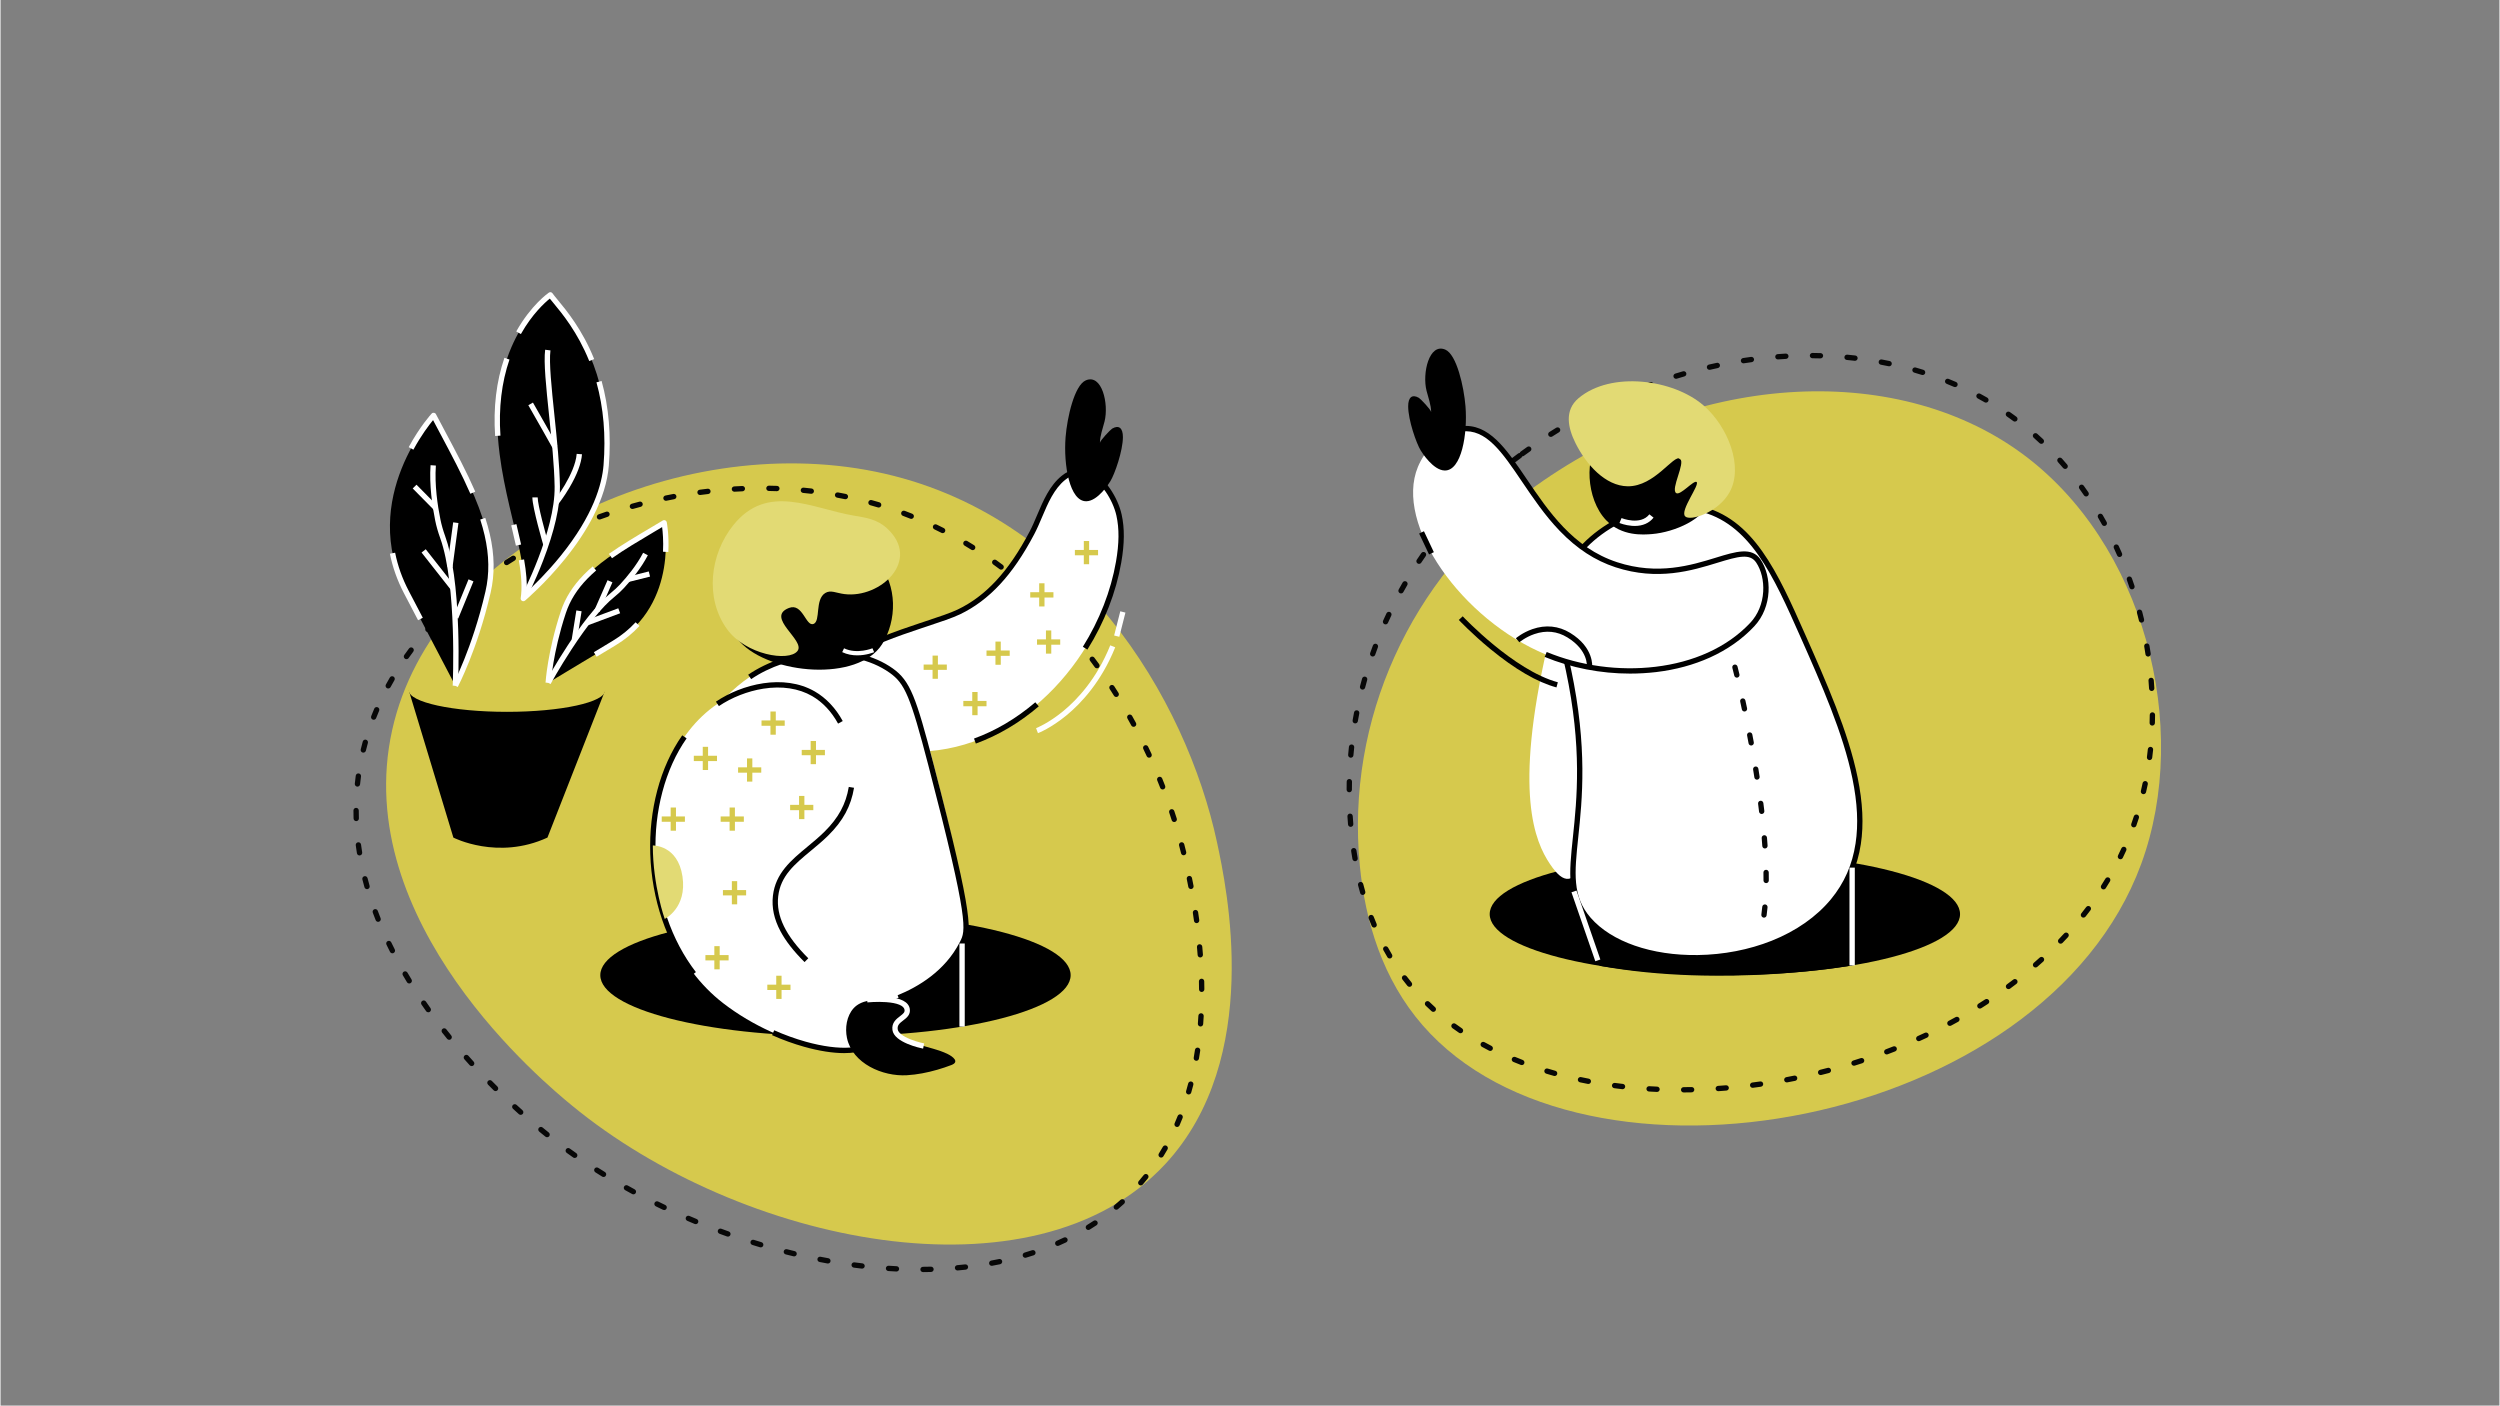<?xml version="1.0" encoding="UTF-8"?>
<!-- Generator: Adobe Illustrator 24.0.3, SVG Export Plug-In . SVG Version: 6.00 Build 0)  -->
<svg width="1510px" height="849px" xmlns="http://www.w3.org/2000/svg" xmlns:xlink="http://www.w3.org/1999/xlink" version="1.1" id="Calque_1" x="0px" y="0px" viewBox="0 0 1920 1080" style="enable-background:new 0 0 1920 1080;" xml:space="preserve">
<rect x="0" y="0" width="1920" height="1080" fill="#808080" stroke="none"/>
<style type="text/css">
	.st0{fill:#D6C94D;}
	.st1{fill:#070707;}
	.st2{fill:#FFF173;}
	.st3{fill:#FFFFFF;}
	.st4{fill:#E2DA74;}
	.st5{fill:none;stroke:#000000;stroke-width:10;stroke-miterlimit:10;}
</style>
<g>
	<g>
		<g>
			<g>
				<g>
					<g>
						<g>
							<g>
								<g>
									<g>
										<g>
											<g>
												<path class="st0" d="M1173.8,377.56c-90.3,66.71-140.17,175.4-129.45,287.16c4.17,43.45,17.56,87.7,48.29,123.02              C1216.5,930.1,1569.76,867.36,1644.67,664c38.82-105.4,2.5-247.53-92.8-316.46              C1454.93,277.42,1299.38,284.78,1173.8,377.56z"></path>
											</g>
										</g>
									</g>
								</g>
							</g>
						</g>
					</g>
				</g>
			</g>
		</g>
	</g>
</g>
<g>
	<g>
		<g>
			<g>
				<g>
					<g>
						<g>
							<g>
								<g>
									<g>
										<g>
											<g>
												<path class="st1" d="M1293.19,839.38c-1.12,0-2.04-0.91-2.05-2.03c-0.01-1.13,0.9-2.05,2.04-2.06              c2.02-0.01,4.08-0.04,6.11-0.08c1.13-0.02,2.06,0.87,2.09,2c0.02,1.13-0.87,2.06-2,2.09c-2.05,0.04-4.13,0.07-6.17,0.08              C1293.2,839.38,1293.2,839.38,1293.19,839.38z M1272.74,838.98c-0.03,0-0.06,0-0.09,0c-2.05-0.09-4.11-0.2-6.14-0.32              c-1.13-0.07-1.99-1.04-1.92-2.17c0.07-1.13,1.03-1.99,2.17-1.92c2.01,0.12,4.06,0.23,6.08,0.32              c1.13,0.05,2,1.01,1.95,2.14C1274.73,838.13,1273.82,838.98,1272.74,838.98z M1319.78,838.4              c-1.07,0-1.97-0.83-2.04-1.91c-0.08-1.13,0.78-2.1,1.9-2.18c2.01-0.14,4.06-0.29,6.07-0.45              c1.12-0.09,2.11,0.75,2.21,1.87c0.09,1.13-0.75,2.11-1.87,2.21c-2.03,0.17-4.09,0.32-6.13,0.46              C1319.87,838.4,1319.82,838.4,1319.78,838.4z M1246.24,836.88c-0.08,0-0.16,0-0.24-0.01c-2.04-0.23-4.1-0.49-6.13-0.76              c-1.12-0.15-1.91-1.18-1.76-2.3c0.15-1.12,1.18-1.91,2.3-1.76c2,0.26,4.04,0.52,6.06,0.75c1.12,0.13,1.93,1.14,1.8,2.27              C1248.15,836.11,1247.27,836.88,1246.24,836.88z M1346.21,835.81c-1.01,0-1.9-0.75-2.03-1.79              c-0.14-1.12,0.65-2.15,1.77-2.29c2-0.26,4.04-0.53,6.04-0.81c1.12-0.16,2.15,0.62,2.31,1.74              c0.16,1.12-0.62,2.15-1.74,2.31c-2.02,0.29-4.07,0.56-6.1,0.82C1346.38,835.81,1346.29,835.81,1346.21,835.81z               M1219.95,832.86c-0.13,0-0.26-0.01-0.39-0.04c-2.02-0.39-4.06-0.8-6.05-1.23c-1.11-0.23-1.81-1.32-1.58-2.43              c0.23-1.11,1.32-1.81,2.43-1.58c1.97,0.42,3.99,0.83,5.98,1.21c1.11,0.21,1.84,1.29,1.62,2.4              C1221.77,832.18,1220.91,832.86,1219.95,832.86z M1372.46,831.67c-0.97,0-1.82-0.69-2.01-1.67              c-0.21-1.11,0.52-2.18,1.63-2.39c1.99-0.37,4.01-0.77,5.99-1.17c1.11-0.22,2.19,0.49,2.41,1.6              c0.22,1.11-0.49,2.19-1.6,2.41c-2,0.4-4.04,0.8-6.05,1.18C1372.71,831.66,1372.58,831.67,1372.46,831.67z               M1194.07,826.75c-0.18,0-0.37-0.02-0.56-0.08c-1.98-0.56-3.98-1.14-5.93-1.74c-1.08-0.33-1.69-1.47-1.36-2.55              c0.33-1.08,1.47-1.69,2.55-1.36c1.93,0.59,3.89,1.16,5.85,1.71c1.09,0.31,1.72,1.44,1.41,2.52              C1195.78,826.16,1194.96,826.75,1194.07,826.75z M1398.44,826.01c-0.92,0-1.75-0.62-1.98-1.55              c-0.27-1.1,0.4-2.21,1.49-2.48c1.97-0.49,3.96-1,5.92-1.51c1.09-0.29,2.21,0.37,2.5,1.46c0.29,1.09-0.37,2.21-1.46,2.5              c-1.98,0.52-3.99,1.03-5.98,1.53C1398.77,825.99,1398.6,826.01,1398.44,826.01z M1424.07,818.85              c-0.87,0-1.68-0.56-1.95-1.44c-0.34-1.08,0.27-2.23,1.35-2.56c1.94-0.6,3.9-1.23,5.83-1.86              c1.07-0.35,2.23,0.24,2.58,1.31c0.35,1.07-0.24,2.23-1.31,2.58c-1.94,0.63-3.92,1.27-5.88,1.88              C1424.47,818.82,1424.27,818.85,1424.07,818.85z M1168.83,818.36c-0.25,0-0.5-0.04-0.74-0.14              c-1.92-0.75-3.86-1.52-5.74-2.3c-1.04-0.43-1.54-1.63-1.11-2.67c0.43-1.04,1.63-1.54,2.67-1.11              c1.86,0.77,3.76,1.53,5.65,2.27c1.05,0.41,1.58,1.59,1.17,2.65C1170.43,817.86,1169.65,818.36,1168.83,818.36z               M1449.24,810.18c-0.83,0-1.6-0.5-1.91-1.32c-0.4-1.06,0.13-2.24,1.19-2.64c1.9-0.72,3.82-1.46,5.71-2.21              c1.05-0.41,2.24,0.1,2.65,1.15c0.42,1.05-0.1,2.24-1.15,2.65c-1.91,0.75-3.85,1.5-5.77,2.23              C1449.72,810.13,1449.48,810.18,1449.24,810.18z M1144.58,807.47c-0.32,0-0.64-0.07-0.94-0.23              c-1.84-0.95-3.67-1.93-5.46-2.92c-0.99-0.55-1.35-1.79-0.8-2.78c0.55-0.99,1.79-1.35,2.78-0.8              c1.76,0.97,3.56,1.93,5.37,2.86c1,0.52,1.4,1.75,0.88,2.76C1146.04,807.07,1145.32,807.47,1144.58,807.47z               M1473.84,799.99c-0.78,0-1.52-0.45-1.87-1.2c-0.46-1.03-0.01-2.24,1.02-2.71c1.85-0.83,3.72-1.7,5.57-2.56              c1.02-0.48,2.24-0.04,2.72,0.98c0.48,1.02,0.04,2.24-0.98,2.72c-1.86,0.87-3.75,1.74-5.62,2.59              C1474.41,799.93,1474.12,799.99,1473.84,799.99z M1121.73,793.88c-0.4,0-0.8-0.12-1.15-0.36              c-1.71-1.16-3.41-2.37-5.07-3.57c-0.91-0.67-1.12-1.94-0.45-2.86s1.95-1.12,2.86-0.45c1.62,1.18,3.29,2.36,4.97,3.5              c0.93,0.64,1.17,1.91,0.54,2.84C1123.03,793.57,1122.39,793.88,1121.73,793.88z M1497.76,788.24              c-0.73,0-1.44-0.39-1.81-1.08c-0.53-1-0.15-2.24,0.84-2.77c1.79-0.95,3.6-1.94,5.37-2.91c0.99-0.55,2.23-0.19,2.78,0.8              c0.55,0.99,0.19,2.23-0.8,2.78c-1.79,0.99-3.61,1.98-5.42,2.94C1498.41,788.16,1498.08,788.24,1497.76,788.24z               M1100.86,777.46c-0.49,0-0.98-0.17-1.37-0.53c-1.53-1.38-3.05-2.81-4.52-4.24c-0.81-0.79-0.83-2.08-0.05-2.89              c0.79-0.81,2.08-0.83,2.89-0.05c1.44,1.4,2.93,2.79,4.42,4.14c0.84,0.76,0.9,2.05,0.14,2.89              C1101.97,777.24,1101.41,777.46,1100.86,777.46z M1520.79,774.93c-0.68,0-1.35-0.34-1.74-0.96              c-0.6-0.96-0.31-2.22,0.65-2.82c1.72-1.08,3.45-2.18,5.15-3.28c0.95-0.62,2.21-0.35,2.83,0.6              c0.62,0.95,0.35,2.21-0.6,2.83c-1.71,1.11-3.46,2.23-5.2,3.32C1521.53,774.83,1521.16,774.93,1520.79,774.93z               M1542.79,759.99c-0.63,0-1.25-0.29-1.65-0.83c-0.67-0.91-0.47-2.19,0.44-2.86c1.63-1.2,3.27-2.43,4.88-3.66              c0.9-0.69,2.18-0.51,2.87,0.38s0.51,2.18-0.38,2.87c-1.63,1.24-3.29,2.49-4.94,3.71              C1543.64,759.86,1543.21,759.99,1542.79,759.99z M1082.55,758.23c-0.59,0-1.18-0.26-1.59-0.75              c-1.3-1.59-2.59-3.23-3.84-4.88c-0.68-0.9-0.51-2.18,0.39-2.87c0.9-0.68,2.18-0.51,2.87,0.39              c1.22,1.61,2.48,3.21,3.75,4.76c0.72,0.87,0.59,2.16-0.29,2.88C1083.46,758.08,1083,758.23,1082.55,758.23z               M1563.56,743.38c-0.57,0-1.14-0.24-1.54-0.7c-0.74-0.85-0.65-2.15,0.2-2.89c1.53-1.33,3.07-2.69,4.56-4.05              c0.84-0.76,2.13-0.69,2.89,0.14c0.76,0.84,0.69,2.13-0.14,2.89c-1.52,1.37-3.07,2.75-4.62,4.1              C1564.51,743.22,1564.03,743.38,1563.56,743.38z M1067.33,736.45c-0.7,0-1.38-0.36-1.76-1              c-1.05-1.77-2.08-3.58-3.08-5.38c-0.54-0.99-0.18-2.23,0.81-2.78c0.99-0.55,2.23-0.18,2.78,0.81              c0.97,1.77,1.99,3.54,3.01,5.27c0.58,0.97,0.26,2.23-0.71,2.8C1068.04,736.35,1067.68,736.45,1067.33,736.45z               M1582.84,725.08c-0.51,0-1.02-0.19-1.42-0.57c-0.81-0.78-0.84-2.08-0.05-2.89c1.41-1.47,2.83-2.97,4.19-4.45              c0.77-0.83,2.06-0.88,2.89-0.12c0.83,0.77,0.88,2.06,0.12,2.89c-1.39,1.5-2.82,3.02-4.25,4.51              C1583.91,724.87,1583.38,725.08,1582.84,725.08z M1055.39,712.71c-0.8,0-1.56-0.47-1.89-1.25              c-0.8-1.89-1.58-3.82-2.32-5.75c-0.41-1.05,0.12-2.24,1.17-2.65c1.05-0.41,2.24,0.12,2.65,1.17              c0.73,1.89,1.5,3.78,2.28,5.63c0.44,1.04-0.05,2.24-1.09,2.68C1055.92,712.66,1055.65,712.71,1055.39,712.71z               M1600.37,705.05c-0.44,0-0.89-0.14-1.27-0.44c-0.89-0.7-1.04-1.99-0.33-2.87c1.26-1.59,2.52-3.22,3.73-4.83              c0.68-0.9,1.96-1.08,2.87-0.4c0.9,0.68,1.08,1.96,0.4,2.87c-1.23,1.63-2.51,3.28-3.79,4.9              C1601.57,704.78,1600.97,705.05,1600.37,705.05z M1046.61,687.63c-0.89,0-1.71-0.59-1.97-1.49              c-0.56-1.96-1.1-3.97-1.62-5.97c-0.28-1.09,0.38-2.21,1.47-2.49c1.09-0.28,2.21,0.38,2.49,1.47              c0.51,1.97,1.04,3.94,1.59,5.87c0.31,1.09-0.32,2.22-1.41,2.53C1046.98,687.6,1046.79,687.63,1046.61,687.63z               M1615.79,683.38c-0.38,0-0.75-0.1-1.1-0.32c-0.95-0.61-1.24-1.87-0.63-2.82c1.08-1.71,2.16-3.45,3.2-5.17              c0.58-0.97,1.84-1.28,2.81-0.7c0.97,0.58,1.28,1.84,0.7,2.81c-1.05,1.76-2.15,3.53-3.25,5.26              C1617.13,683.04,1616.47,683.38,1615.79,683.38z M1040.71,661.7c-0.98,0-1.84-0.7-2.01-1.7              c-0.35-2.01-0.69-4.06-0.99-6.1c-0.17-1.12,0.6-2.16,1.72-2.33c1.12-0.17,2.16,0.6,2.33,1.72              c0.3,2.01,0.63,4.03,0.98,6.01c0.19,1.11-0.55,2.17-1.66,2.37C1040.94,661.69,1040.83,661.7,1040.71,661.7z               M1628.78,660.21c-0.3,0-0.61-0.07-0.9-0.21c-1.02-0.5-1.44-1.72-0.94-2.74c0.89-1.81,1.76-3.66,2.59-5.48              c0.47-1.03,1.68-1.48,2.71-1.01c1.03,0.47,1.48,1.68,1.01,2.71c-0.85,1.86-1.74,3.73-2.64,5.58              C1630.26,659.79,1629.54,660.21,1628.78,660.21z M1639.06,635.72c-0.23,0-0.46-0.04-0.68-0.12              c-1.07-0.38-1.62-1.55-1.25-2.61c0.67-1.9,1.33-3.84,1.95-5.76c0.35-1.07,1.5-1.67,2.58-1.32              c1.08,0.35,1.67,1.5,1.32,2.58c-0.63,1.96-1.3,3.93-1.98,5.87C1640.7,635.2,1639.91,635.72,1639.06,635.72z               M1037.35,635.32c-1.05,0-1.95-0.81-2.04-1.88c-0.17-2.04-0.32-4.11-0.45-6.16c-0.07-1.13,0.78-2.1,1.91-2.17              c1.13-0.07,2.1,0.78,2.17,1.91c0.13,2.02,0.28,4.07,0.45,6.08c0.09,1.13-0.74,2.12-1.87,2.21              C1037.47,635.32,1037.41,635.32,1037.35,635.32z M1646.5,610.2c-0.15,0-0.31-0.02-0.47-0.05              c-1.1-0.26-1.79-1.36-1.53-2.46c0.46-1.97,0.9-3.97,1.31-5.95c0.23-1.11,1.31-1.82,2.42-1.59              c1.11,0.23,1.82,1.31,1.59,2.42c-0.42,2.01-0.86,4.04-1.33,6.04C1648.27,609.56,1647.43,610.2,1646.5,610.2z               M1036.27,608.75C1036.27,608.75,1036.27,608.75,1036.27,608.75c-1.13,0-2.05-0.92-2.05-2.05              c0-2.05,0.03-4.12,0.07-6.18c0.02-1.13,0.97-2.02,2.09-2c1.13,0.02,2.03,0.96,2,2.09c-0.04,2.03-0.07,4.08-0.07,6.1              C1038.32,607.84,1037.4,608.75,1036.27,608.75z M1651.17,584.02c-0.09,0-0.17-0.01-0.26-0.02              c-1.12-0.14-1.91-1.17-1.77-2.29c0.25-2,0.49-4.04,0.7-6.05c0.12-1.12,1.13-1.94,2.25-1.82              c1.12,0.12,1.94,1.12,1.82,2.25c-0.21,2.04-0.45,4.11-0.71,6.14C1653.06,583.27,1652.18,584.02,1651.17,584.02z               M1037.45,582.19c-0.06,0-0.12,0-0.18-0.01c-1.13-0.1-1.96-1.09-1.86-2.22c0.18-2.04,0.38-4.1,0.59-6.14              c0.12-1.12,1.12-1.94,2.25-1.82c1.12,0.12,1.94,1.13,1.82,2.25c-0.21,2.01-0.41,4.05-0.59,6.06              C1039.39,581.39,1038.5,582.19,1037.45,582.19z M1653.23,557.52c-0.02,0-0.04,0-0.06,0c-1.13-0.03-2.02-0.98-1.98-2.11              c0.06-2.02,0.1-4.07,0.12-6.09c0.01-1.12,0.92-2.03,2.05-2.03c0.01,0,0.01,0,0.02,0c1.13,0.01,2.04,0.93,2.03,2.06              c-0.02,2.05-0.06,4.13-0.12,6.18C1655.24,556.64,1654.33,557.52,1653.23,557.52z M1040.86,555.83              c-0.12,0-0.23-0.01-0.35-0.03c-1.11-0.19-1.86-1.25-1.67-2.36c0.35-2.03,0.72-4.07,1.11-6.07              c0.21-1.11,1.29-1.84,2.4-1.62c1.11,0.21,1.84,1.29,1.62,2.4c-0.38,1.98-0.75,3.99-1.1,5.99              C1042.71,555.13,1041.84,555.83,1040.86,555.83z M1652.81,530.93c-1.07,0-1.97-0.84-2.04-1.92              c-0.12-2.02-0.27-4.07-0.43-6.07c-0.09-1.13,0.75-2.11,1.87-2.21c1.13-0.09,2.11,0.75,2.21,1.87              c0.17,2.04,0.31,4.11,0.44,6.16c0.07,1.13-0.79,2.1-1.92,2.17C1652.9,530.93,1652.86,530.93,1652.81,530.93z               M1046.49,529.86c-0.17,0-0.34-0.02-0.52-0.07c-1.09-0.29-1.75-1.4-1.46-2.5c0.52-1.99,1.06-3.99,1.62-5.96              c0.31-1.09,1.44-1.72,2.52-1.41c1.09,0.31,1.72,1.44,1.41,2.52c-0.55,1.94-1.08,3.92-1.6,5.88              C1048.22,529.25,1047.39,529.86,1046.49,529.86z M1650.04,504.49c-1,0-1.87-0.73-2.02-1.74              c-0.3-1.99-0.62-4.01-0.96-6.02c-0.19-1.11,0.56-2.17,1.67-2.36c1.11-0.19,2.17,0.56,2.36,1.67              c0.35,2.03,0.67,4.08,0.97,6.1c0.17,1.12-0.6,2.16-1.72,2.33C1650.24,504.49,1650.14,504.49,1650.04,504.49z               M1054.27,504.44c-0.23,0-0.46-0.04-0.68-0.12c-1.07-0.38-1.63-1.54-1.25-2.61c0.68-1.93,1.39-3.89,2.11-5.8              c0.4-1.06,1.57-1.6,2.63-1.2c1.06,0.4,1.59,1.58,1.2,2.63c-0.71,1.89-1.41,3.82-2.08,5.73              C1055.9,503.91,1055.11,504.44,1054.27,504.44z M1064.14,479.75c-0.28,0-0.57-0.06-0.84-0.18              c-1.03-0.46-1.49-1.67-1.03-2.71c0.84-1.87,1.71-3.75,2.59-5.61c0.48-1.02,1.7-1.46,2.72-0.98              c1.02,0.48,1.46,1.7,0.98,2.72c-0.87,1.83-1.73,3.7-2.55,5.54C1065.67,479.3,1064.92,479.75,1064.14,479.75z               M1644.97,478.39c-0.92,0-1.76-0.63-1.99-1.57c-0.47-1.97-0.97-3.96-1.48-5.91c-0.29-1.09,0.37-2.21,1.46-2.5              c1.09-0.29,2.21,0.37,2.5,1.46c0.52,1.98,1.02,4,1.5,5.99c0.26,1.1-0.41,2.2-1.51,2.47              C1645.29,478.37,1645.13,478.39,1644.97,478.39z M1076.04,455.96c-0.33,0-0.67-0.08-0.99-0.26              c-0.99-0.55-1.35-1.79-0.8-2.78c1-1.8,2.02-3.61,3.04-5.38c0.57-0.98,1.82-1.31,2.8-0.75c0.98,0.57,1.31,1.82,0.75,2.8              c-1.01,1.75-2.02,3.53-3,5.31C1077.46,455.58,1076.76,455.96,1076.04,455.96z M1637.66,452.82              c-0.86,0-1.65-0.54-1.94-1.4c-0.64-1.93-1.31-3.87-1.99-5.77c-0.38-1.06,0.18-2.24,1.24-2.61              c1.07-0.38,2.24,0.18,2.61,1.24c0.69,1.92,1.36,3.89,2.02,5.84c0.36,1.07-0.22,2.23-1.29,2.59              C1638.09,452.79,1637.87,452.82,1637.66,452.82z M1089.86,433.24c-0.39,0-0.78-0.11-1.13-0.34              c-0.94-0.63-1.19-1.9-0.57-2.84c1.14-1.71,2.31-3.43,3.48-5.11c0.64-0.93,1.92-1.16,2.85-0.51              c0.93,0.64,1.16,1.92,0.51,2.85c-1.15,1.66-2.31,3.36-3.43,5.05C1091.17,432.92,1090.52,433.24,1089.86,433.24z               M1628.13,427.99c-0.79,0-1.54-0.46-1.88-1.23c-0.81-1.86-1.65-3.73-2.5-5.57c-0.47-1.03-0.02-2.24,1-2.71              c1.03-0.47,2.24-0.02,2.71,1c0.86,1.86,1.71,3.76,2.53,5.64c0.45,1.04-0.02,2.24-1.06,2.69              C1628.68,427.93,1628.41,427.99,1628.13,427.99z M1105.51,411.73c-0.45,0-0.89-0.14-1.27-0.44              c-0.89-0.7-1.03-1.99-0.33-2.87c1.28-1.61,2.58-3.23,3.89-4.81c0.72-0.87,2.01-1,2.88-0.28c0.87,0.72,1,2.01,0.28,2.88              c-1.29,1.56-2.58,3.16-3.84,4.75C1106.71,411.47,1106.11,411.73,1105.51,411.73z M1616.4,404.12              c-0.72,0-1.42-0.38-1.79-1.06c-0.98-1.77-1.99-3.56-3-5.31c-0.57-0.98-0.23-2.23,0.74-2.8c0.98-0.57,2.23-0.23,2.8,0.74              c1.03,1.78,2.05,3.59,3.05,5.39c0.55,0.99,0.18,2.23-0.8,2.78C1617.07,404.03,1616.73,404.12,1616.4,404.12z               M1122.87,391.58c-0.5,0-1-0.18-1.4-0.55c-0.83-0.77-0.87-2.07-0.1-2.89c1.4-1.5,2.84-3,4.27-4.48              c0.79-0.81,2.08-0.83,2.89-0.04c0.81,0.79,0.83,2.08,0.04,2.89c-1.41,1.46-2.83,2.94-4.22,4.42              C1123.96,391.36,1123.41,391.58,1122.87,391.58z M1602.46,381.46c-0.65,0-1.29-0.31-1.69-0.89              c-1.14-1.67-2.32-3.35-3.5-4.99c-0.66-0.92-0.45-2.2,0.46-2.86c0.92-0.66,2.2-0.45,2.86,0.46              c1.2,1.67,2.4,3.37,3.56,5.07c0.64,0.93,0.4,2.21-0.53,2.84C1603.26,381.35,1602.86,381.46,1602.46,381.46z               M1141.83,372.91c-0.56,0-1.11-0.23-1.52-0.67c-0.76-0.84-0.7-2.13,0.14-2.89c1.52-1.38,3.08-2.76,4.62-4.11              c0.85-0.74,2.14-0.66,2.89,0.2c0.74,0.85,0.66,2.14-0.2,2.89c-1.53,1.33-3.06,2.7-4.57,4.06              C1142.81,372.74,1142.32,372.91,1141.83,372.91z M1586.32,360.32c-0.58,0-1.16-0.25-1.56-0.72              c-1.31-1.54-2.66-3.09-4-4.59c-0.75-0.84-0.68-2.14,0.16-2.89c0.84-0.75,2.14-0.68,2.89,0.16              c1.36,1.53,2.73,3.1,4.07,4.67c0.73,0.86,0.63,2.15-0.23,2.88C1587.26,360.16,1586.79,360.32,1586.32,360.32z               M1162.25,355.86c-0.61,0-1.22-0.28-1.62-0.8c-0.69-0.9-0.52-2.18,0.38-2.87c1.63-1.25,3.29-2.5,4.95-3.73              c0.38-0.28,0.83-0.41,1.27-0.4c0.12-0.42,0.38-0.81,0.76-1.09c1.66-1.21,3.34-2.42,5-3.6c0.92-0.65,2.2-0.43,2.85,0.49              c0.65,0.92,0.43,2.2-0.49,2.85c-1.65,1.17-3.32,2.37-4.96,3.56c-0.38,0.28-0.82,0.4-1.26,0.39              c-0.12,0.42-0.37,0.81-0.75,1.09c-1.63,1.21-3.28,2.45-4.88,3.68C1163.12,355.72,1162.68,355.86,1162.25,355.86z               M1568.03,341.03c-0.5,0-1.01-0.18-1.4-0.56c-1.47-1.39-2.98-2.77-4.48-4.12c-0.84-0.75-0.91-2.05-0.16-2.89              c0.75-0.84,2.05-0.91,2.89-0.16c1.53,1.37,3.06,2.78,4.56,4.19c0.82,0.78,0.86,2.07,0.08,2.89              C1569.11,340.81,1568.57,341.03,1568.03,341.03z M1191.14,335.69c-0.68,0-1.34-0.34-1.73-0.95              c-0.61-0.95-0.33-2.22,0.63-2.82c1.73-1.1,3.48-2.2,5.23-3.27c0.96-0.59,2.22-0.29,2.82,0.67              c0.59,0.96,0.29,2.22-0.67,2.82c-1.73,1.06-3.47,2.15-5.18,3.24C1191.9,335.59,1191.52,335.69,1191.14,335.69z               M1547.68,323.93c-0.42,0-0.85-0.13-1.22-0.4c-0.8-0.6-1.61-1.19-2.43-1.78c-0.83-0.6-1.66-1.19-2.5-1.78              c-0.93-0.65-1.15-1.93-0.5-2.85c0.65-0.93,1.93-1.15,2.85-0.5c0.85,0.6,1.7,1.21,2.55,1.82c0.83,0.6,1.65,1.2,2.47,1.81              c0.91,0.67,1.09,1.96,0.42,2.86C1548.92,323.64,1548.3,323.93,1547.68,323.93z M1214.03,322.15              c-0.72,0-1.42-0.38-1.8-1.06c-0.54-0.99-0.18-2.23,0.81-2.78c1.8-0.99,3.63-1.97,5.43-2.93c1-0.53,2.24-0.15,2.77,0.85              c0.53,1,0.15,2.24-0.85,2.77c-1.78,0.94-3.59,1.92-5.38,2.9C1214.7,322.07,1214.36,322.15,1214.03,322.15z               M1237.76,310.13c-0.77,0-1.51-0.44-1.86-1.18c-0.48-1.02-0.03-2.24,0.99-2.72c1.85-0.86,3.74-1.72,5.61-2.56              c1.03-0.46,2.24,0,2.7,1.03c0.46,1.03,0,2.24-1.03,2.7c-1.85,0.83-3.72,1.68-5.56,2.53              C1238.34,310.07,1238.05,310.13,1237.76,310.13z M1525.45,309.35c-0.35,0-0.7-0.09-1.02-0.27c-1.74-1-3.53-2-5.31-2.96              c-0.99-0.54-1.36-1.78-0.83-2.77c0.54-0.99,1.78-1.36,2.77-0.83c1.81,0.98,3.63,1.99,5.4,3.01              c0.98,0.56,1.32,1.81,0.75,2.79C1526.84,308.99,1526.16,309.35,1525.45,309.35z M1262.23,299.74              c-0.82,0-1.6-0.5-1.91-1.31c-0.41-1.05,0.12-2.24,1.17-2.64c1.91-0.74,3.85-1.47,5.78-2.17              c1.06-0.39,2.24,0.16,2.63,1.22c0.39,1.06-0.16,2.24-1.22,2.63c-1.9,0.7-3.83,1.42-5.72,2.15              C1262.73,299.69,1262.48,299.74,1262.23,299.74z M1501.69,297.43c-0.27,0-0.55-0.05-0.81-0.17              c-1.85-0.8-3.73-1.59-5.61-2.35c-1.05-0.42-1.55-1.62-1.13-2.66c0.42-1.05,1.62-1.55,2.66-1.13              c1.91,0.77,3.82,1.58,5.7,2.39c1.04,0.45,1.51,1.66,1.06,2.69C1503.24,296.97,1502.48,297.43,1501.69,297.43z               M1287.37,291.05c-0.88,0-1.68-0.57-1.96-1.45c-0.33-1.08,0.28-2.23,1.36-2.56c1.96-0.6,3.95-1.19,5.91-1.76              c1.09-0.31,2.22,0.31,2.53,1.4c0.31,1.09-0.31,2.22-1.4,2.53c-1.95,0.56-3.91,1.15-5.85,1.74              C1287.77,291.02,1287.57,291.05,1287.37,291.05z M1476.79,288.15c-0.2,0-0.41-0.03-0.61-0.09              c-1.92-0.6-3.88-1.2-5.82-1.76c-1.09-0.31-1.71-1.45-1.4-2.53c0.31-1.09,1.45-1.71,2.53-1.4              c1.97,0.57,3.96,1.17,5.91,1.78c1.08,0.34,1.68,1.49,1.34,2.57C1478.46,287.59,1477.66,288.15,1476.79,288.15z               M1313.05,284.15c-0.93,0-1.77-0.64-1.99-1.59c-0.25-1.1,0.43-2.2,1.54-2.45c2-0.46,4.03-0.91,6.03-1.33              c1.11-0.23,2.19,0.47,2.43,1.58c0.23,1.11-0.47,2.19-1.58,2.43c-1.98,0.42-3.98,0.86-5.96,1.32              C1313.36,284.14,1313.2,284.15,1313.05,284.15z M1451.07,281.44c-0.14,0-0.28-0.01-0.42-0.04              c-1.97-0.41-3.98-0.81-5.97-1.18c-1.11-0.21-1.84-1.28-1.64-2.39c0.21-1.11,1.28-1.84,2.39-1.64              c2.02,0.38,4.06,0.78,6.06,1.2c1.11,0.23,1.82,1.32,1.58,2.42C1452.87,280.78,1452.02,281.44,1451.07,281.44z               M1339.17,279.16c-0.99,0-1.87-0.73-2.02-1.74c-0.17-1.12,0.6-2.16,1.71-2.33c2.03-0.31,4.08-0.61,6.11-0.88              c1.12-0.15,2.15,0.63,2.3,1.75c0.15,1.12-0.63,2.15-1.75,2.3c-2,0.27-4.04,0.56-6.04,0.87              C1339.38,279.15,1339.28,279.16,1339.17,279.16z M1424.83,277.22c-0.08,0-0.16,0-0.23-0.01c-2-0.23-4.04-0.44-6.05-0.63              c-1.13-0.11-1.95-1.1-1.85-2.23c0.11-1.13,1.11-1.95,2.23-1.85c2.04,0.19,4.11,0.41,6.14,0.64              c1.12,0.13,1.93,1.14,1.8,2.27C1426.74,276.45,1425.85,277.22,1424.83,277.22z M1365.6,276.16              c-1.06,0-1.96-0.82-2.04-1.9c-0.08-1.13,0.76-2.11,1.89-2.19c2.05-0.15,4.12-0.29,6.16-0.4              c1.13-0.06,2.09,0.8,2.16,1.93c0.06,1.13-0.8,2.09-1.93,2.16c-2.02,0.11-4.06,0.24-6.09,0.39              C1365.7,276.15,1365.65,276.16,1365.6,276.16z M1398.31,275.37c-0.02,0-0.04,0-0.06,0c-2.02-0.05-4.07-0.09-6.09-0.1              c-1.13-0.01-2.04-0.93-2.03-2.06c0.01-1.12,0.92-2.03,2.05-2.03c0.01,0,0.01,0,0.02,0c2.05,0.02,4.13,0.05,6.17,0.11              c1.13,0.03,2.02,0.97,1.99,2.1C1400.33,274.49,1399.42,275.37,1398.31,275.37z"></path>
											</g>
										</g>
									</g>
								</g>
							</g>
						</g>
					</g>
				</g>
			</g>
		</g>
	</g>
</g>
<g>
	<g>
		<g>
			<g>
				<g>
					<g>
						<g>
							<g>
								<g>
									<g>
										<g>
											<g>
												<path class="st0" d="M672.19,362.41c-153.82-31.37-339.64,55.97-371.31,198.61C268.09,708.72,419,832.93,439.04,849.42              c129.06,106.22,354.88,154.02,455.93,44.9c75.15-81.16,47.14-212.24,39.72-246.96              C911.18,537.32,826.57,393.89,672.19,362.41z"></path>
											</g>
										</g>
									</g>
								</g>
							</g>
						</g>
					</g>
				</g>
			</g>
		</g>
	</g>
</g>
<g>
	<g>
		<g>
			<g>
				<g>
					<g>
						<g>
							<g>
								<g>
									<g>
										<g>
											<g>
												<path class="st1" d="M708.78,977.41c-1.12,0-2.04-0.91-2.05-2.03c-0.01-1.13,0.9-2.05,2.03-2.06              c2.03-0.01,4.08-0.05,6.09-0.1c1.14-0.03,2.07,0.86,2.1,1.99c0.03,1.13-0.86,2.07-1.99,2.1              c-2.03,0.05-4.1,0.08-6.16,0.1C708.79,977.41,708.79,977.41,708.78,977.41z M688.38,976.96c-0.03,0-0.07,0-0.1,0              c-2.03-0.1-4.1-0.22-6.15-0.36c-1.13-0.07-1.98-1.05-1.91-2.18c0.07-1.13,1.05-1.98,2.18-1.91              c2.03,0.13,4.07,0.25,6.08,0.35c1.13,0.06,2,1.02,1.94,2.15C690.37,976.11,689.46,976.96,688.38,976.96z M735.28,976.15              c-1.05,0-1.94-0.8-2.04-1.86c-0.1-1.13,0.73-2.12,1.86-2.22c2.02-0.18,4.06-0.38,6.05-0.6              c1.12-0.12,2.13,0.69,2.26,1.81c0.12,1.12-0.69,2.13-1.81,2.26c-2.02,0.22-4.09,0.43-6.14,0.61              C735.41,976.15,735.34,976.15,735.28,976.15z M661.94,974.74c-0.08,0-0.16,0-0.24-0.01c-2.02-0.24-4.07-0.49-6.11-0.76              c-1.12-0.15-1.91-1.18-1.76-2.3c0.15-1.12,1.18-1.91,2.3-1.76c2.02,0.27,4.05,0.52,6.05,0.76              c1.12,0.13,1.93,1.15,1.79,2.27C663.84,973.97,662.96,974.74,661.94,974.74z M761.57,972.58              c-0.97,0-1.83-0.69-2.01-1.67c-0.21-1.11,0.53-2.18,1.64-2.38c2-0.37,4-0.76,5.96-1.17c1.11-0.23,2.19,0.48,2.42,1.58              c0.23,1.11-0.48,2.19-1.58,2.42c-1.99,0.42-4.03,0.82-6.06,1.19C761.82,972.57,761.69,972.58,761.57,972.58z               M635.69,970.81c-0.12,0-0.24-0.01-0.37-0.03c-2-0.36-4.03-0.74-6.05-1.14c-1.11-0.22-1.83-1.29-1.62-2.4              c0.22-1.11,1.29-1.83,2.4-1.62c1.99,0.39,4.01,0.77,5.99,1.12c1.11,0.2,1.85,1.27,1.65,2.38              C637.52,970.12,636.66,970.81,635.69,970.81z M787.37,966.41c-0.88,0-1.7-0.57-1.96-1.46              c-0.32-1.08,0.29-2.22,1.38-2.55c1.94-0.58,3.89-1.19,5.79-1.81c1.07-0.35,2.23,0.23,2.58,1.31              c0.35,1.07-0.23,2.23-1.31,2.58c-1.94,0.64-3.92,1.26-5.9,1.85C787.76,966.38,787.56,966.41,787.37,966.41z               M609.72,965.34c-0.16,0-0.32-0.02-0.48-0.06c-1.99-0.48-4-0.98-5.99-1.48c-1.1-0.28-1.76-1.39-1.48-2.49              c0.28-1.1,1.39-1.76,2.49-1.48c1.97,0.5,3.97,0.99,5.94,1.47c1.1,0.26,1.78,1.37,1.51,2.47              C611.48,964.71,610.65,965.34,609.72,965.34z M584.08,958.42c-0.19,0-0.39-0.03-0.59-0.09              c-1.96-0.58-3.94-1.19-5.89-1.8c-1.08-0.34-1.68-1.48-1.34-2.56c0.34-1.08,1.49-1.68,2.56-1.34              c1.94,0.61,3.9,1.21,5.84,1.79c1.08,0.32,1.7,1.46,1.37,2.55C585.77,957.85,584.96,958.42,584.08,958.42z               M812.29,957.31c-0.79,0-1.54-0.46-1.88-1.23c-0.45-1.04,0.02-2.24,1.05-2.7c1.85-0.81,3.71-1.66,5.52-2.52              c1.02-0.48,2.24-0.05,2.73,0.97c0.48,1.02,0.05,2.24-0.97,2.73c-1.85,0.88-3.74,1.74-5.64,2.57              C812.84,957.25,812.56,957.31,812.29,957.31z M558.85,950.15c-0.23,0-0.46-0.04-0.69-0.12              c-1.92-0.69-3.87-1.39-5.78-2.1c-1.06-0.39-1.6-1.57-1.21-2.63c0.39-1.06,1.57-1.6,2.63-1.21              c1.9,0.71,3.83,1.41,5.74,2.09c1.06,0.38,1.62,1.55,1.24,2.62C560.48,949.63,559.69,950.15,558.85,950.15z               M835.8,945.04c-0.69,0-1.36-0.35-1.74-0.97c-0.59-0.96-0.29-2.22,0.67-2.82c1.72-1.06,3.43-2.15,5.1-3.26              c0.94-0.62,2.21-0.37,2.84,0.57c0.62,0.94,0.37,2.21-0.57,2.84c-1.71,1.13-3.46,2.25-5.22,3.34              C836.54,944.94,836.17,945.04,835.8,945.04z M534.09,940.57c-0.26,0-0.53-0.05-0.79-0.16c-1.89-0.79-3.79-1.59-5.66-2.4              c-1.04-0.45-1.52-1.65-1.07-2.69c0.45-1.04,1.65-1.52,2.69-1.07c1.85,0.8,3.74,1.6,5.62,2.38              c1.04,0.43,1.54,1.63,1.1,2.68C535.65,940.1,534.89,940.57,534.09,940.57z M509.86,929.74c-0.3,0-0.6-0.06-0.88-0.2              c-1.84-0.88-3.7-1.78-5.52-2.68c-1.01-0.5-1.43-1.73-0.93-2.74c0.5-1.01,1.73-1.43,2.74-0.93              c1.81,0.9,3.66,1.79,5.48,2.66c1.02,0.49,1.45,1.71,0.96,2.73C511.36,929.31,510.63,929.74,509.86,929.74z               M857.27,929.49c-0.58,0-1.16-0.25-1.56-0.72c-0.73-0.86-0.62-2.15,0.24-2.88c1.53-1.3,3.06-2.64,4.54-3.99              c0.83-0.76,2.13-0.7,2.89,0.13c0.76,0.83,0.7,2.13-0.13,2.89c-1.51,1.38-3.08,2.76-4.65,4.09              C858.21,929.33,857.74,929.49,857.27,929.49z M486.24,917.66c-0.33,0-0.67-0.08-0.98-0.25              c-1.79-0.97-3.59-1.97-5.37-2.97c-0.99-0.55-1.34-1.8-0.78-2.79c0.55-0.99,1.8-1.34,2.79-0.78              c1.76,0.99,3.55,1.98,5.32,2.95c0.99,0.54,1.36,1.78,0.82,2.78C487.67,917.27,486.97,917.66,486.24,917.66z               M876.07,910.82c-0.47,0-0.95-0.16-1.33-0.49c-0.86-0.74-0.96-2.03-0.22-2.89c1.31-1.52,2.6-3.09,3.86-4.66              c0.7-0.88,1.99-1.03,2.88-0.32c0.88,0.7,1.03,1.99,0.32,2.88c-1.28,1.61-2.61,3.21-3.95,4.77              C877.22,910.58,876.65,910.82,876.07,910.82z M463.31,904.33c-0.37,0-0.74-0.1-1.07-0.31              c-1.74-1.08-3.49-2.18-5.21-3.27c-0.95-0.61-1.23-1.87-0.63-2.83c0.61-0.95,1.87-1.23,2.83-0.63              c1.7,1.09,3.44,2.18,5.16,3.24c0.96,0.59,1.26,1.86,0.66,2.82C464.67,903.99,464,904.33,463.31,904.33z M441.16,889.72              c-0.41,0-0.82-0.12-1.17-0.37c-1.67-1.18-3.36-2.38-5.01-3.57c-0.92-0.66-1.12-1.94-0.46-2.86              c0.66-0.92,1.94-1.12,2.86-0.46c1.63,1.18,3.3,2.37,4.96,3.54c0.92,0.65,1.15,1.93,0.5,2.85              C442.43,889.42,441.8,889.72,441.16,889.72z M891.71,889.42c-0.37,0-0.74-0.1-1.07-0.31c-0.96-0.59-1.26-1.86-0.66-2.82              c1.05-1.7,2.09-3.45,3.09-5.2c0.56-0.98,1.81-1.32,2.79-0.76c0.98,0.56,1.32,1.81,0.76,2.79              c-1.02,1.79-2.09,3.58-3.17,5.32C893.06,889.08,892.39,889.42,891.71,889.42z M419.93,873.79              c-0.45,0-0.9-0.15-1.28-0.45c-1.33-1.06-2.66-2.15-3.97-3.22l-0.8-0.66c-0.87-0.72-1-2.01-0.28-2.88              c0.72-0.87,2.01-1,2.88-0.28l0.8,0.66c1.29,1.07,2.62,2.14,3.93,3.19c0.88,0.71,1.02,1.99,0.32,2.88              C421.13,873.53,420.53,873.79,419.93,873.79z M903.96,865.91c-0.27,0-0.55-0.05-0.81-0.17              c-1.04-0.45-1.51-1.65-1.06-2.69c0.8-1.84,1.58-3.73,2.33-5.6c0.42-1.05,1.61-1.56,2.66-1.15              c1.05,0.42,1.56,1.61,1.15,2.66c-0.76,1.92-1.56,3.84-2.37,5.72C905.5,865.45,904.75,865.91,903.96,865.91z               M399.65,856.59c-0.49,0-0.97-0.17-1.37-0.52c-1.52-1.36-3.06-2.76-4.56-4.14c-0.83-0.76-0.89-2.06-0.12-2.89              c0.76-0.83,2.06-0.89,2.89-0.12c1.49,1.37,3.02,2.75,4.53,4.11c0.84,0.75,0.91,2.05,0.16,2.89              C400.77,856.36,400.22,856.59,399.65,856.59z M912.88,840.93c-0.19,0-0.38-0.03-0.57-0.08              c-1.09-0.31-1.71-1.45-1.4-2.53c0.56-1.93,1.09-3.9,1.6-5.86c0.28-1.09,1.4-1.75,2.49-1.47              c1.09,0.28,1.75,1.4,1.47,2.49c-0.52,2-1.07,4.01-1.63,5.97C914.59,840.34,913.77,840.93,912.88,840.93z M380.33,838.34              c-0.52,0-1.04-0.2-1.44-0.6c-1.45-1.44-2.91-2.91-4.34-4.37c-0.79-0.81-0.78-2.1,0.03-2.89              c0.81-0.79,2.1-0.78,2.89,0.03c1.42,1.44,2.87,2.9,4.31,4.33c0.8,0.8,0.8,2.09,0.01,2.89              C381.38,838.14,380.85,838.34,380.33,838.34z M361.98,819.12c-0.56,0-1.11-0.23-1.52-0.67              c-1.38-1.52-2.76-3.06-4.1-4.59c-0.75-0.85-0.67-2.14,0.18-2.89c0.85-0.75,2.14-0.67,2.89,0.18              c1.33,1.51,2.7,3.04,4.07,4.55c0.76,0.84,0.69,2.13-0.14,2.89C362.96,818.95,362.47,819.12,361.98,819.12z               M918.77,815.05c-0.11,0-0.23-0.01-0.35-0.03c-1.11-0.19-1.86-1.25-1.67-2.36c0.34-1.98,0.66-4,0.96-6.01              c0.17-1.12,1.2-1.89,2.32-1.73c1.12,0.17,1.89,1.21,1.73,2.32c-0.3,2.04-0.63,4.1-0.97,6.11              C920.62,814.35,919.75,815.05,918.77,815.05z M344.71,798.94c-0.6,0-1.19-0.26-1.59-0.76              c-1.29-1.59-2.58-3.21-3.84-4.81c-0.7-0.89-0.54-2.17,0.34-2.87c0.89-0.7,2.18-0.54,2.87,0.34              c1.25,1.59,2.52,3.19,3.8,4.77c0.71,0.88,0.57,2.17-0.31,2.88C345.61,798.79,345.16,798.94,344.71,798.94z               M921.99,788.71c-0.05,0-0.1,0-0.16-0.01c-1.13-0.09-1.97-1.07-1.89-2.19c0.15-2,0.29-4.04,0.4-6.07              c0.06-1.13,1.02-1.99,2.16-1.93c1.13,0.06,1.99,1.03,1.93,2.16c-0.11,2.06-0.25,4.13-0.4,6.15              C923.95,787.89,923.05,788.71,921.99,788.71z M328.65,777.79c-0.64,0-1.27-0.3-1.67-0.86              c-1.19-1.68-2.38-3.38-3.53-5.05c-0.64-0.93-0.4-2.21,0.53-2.85c0.93-0.64,2.21-0.4,2.85,0.53              c1.14,1.65,2.31,3.33,3.49,5c0.65,0.92,0.44,2.2-0.48,2.85C329.47,777.67,329.06,777.79,328.65,777.79z M922.89,762.18              c-1.13,0-2.04-0.91-2.05-2.04c-0.01-2.02-0.04-4.07-0.08-6.09c-0.03-1.13,0.87-2.07,2-2.09c1.12-0.02,2.07,0.87,2.09,2              c0.05,2.05,0.07,4.12,0.09,6.16c0.01,1.13-0.91,2.05-2.04,2.06C922.9,762.18,922.9,762.18,922.89,762.18z               M314.02,755.64c-0.69,0-1.36-0.35-1.75-0.98c-1.07-1.76-2.14-3.53-3.17-5.29c-0.57-0.97-0.25-2.23,0.73-2.8              c0.98-0.57,2.23-0.25,2.8,0.73c1.02,1.73,2.07,3.49,3.13,5.23c0.59,0.96,0.28,2.22-0.68,2.81              C314.75,755.54,314.38,755.64,314.02,755.64z M921.8,735.67c-1.06,0-1.96-0.82-2.04-1.89c-0.15-2.01-0.32-4.05-0.5-6.07              c-0.1-1.13,0.73-2.12,1.85-2.22c1.13-0.1,2.12,0.73,2.22,1.85c0.18,2.04,0.36,4.11,0.51,6.13              c0.08,1.13-0.76,2.11-1.89,2.19C921.9,735.67,921.85,735.67,921.8,735.67z M301.07,732.46c-0.75,0-1.47-0.41-1.83-1.12              c-0.93-1.83-1.85-3.69-2.73-5.53c-0.49-1.02-0.06-2.24,0.95-2.73c1.02-0.49,2.24-0.06,2.73,0.95              c0.87,1.81,1.78,3.65,2.7,5.45c0.51,1.01,0.11,2.24-0.9,2.75C301.69,732.39,301.38,732.46,301.07,732.46z               M918.98,709.28c-1.01,0-1.88-0.74-2.02-1.77c-0.27-2-0.57-4.03-0.87-6.04c-0.17-1.12,0.6-2.16,1.72-2.33              c1.12-0.17,2.16,0.6,2.33,1.72c0.31,2.03,0.6,4.08,0.88,6.09c0.15,1.12-0.63,2.15-1.75,2.31              C919.16,709.27,919.07,709.28,918.98,709.28z M290.12,708.29c-0.81,0-1.58-0.49-1.9-1.29              c-0.76-1.91-1.51-3.85-2.22-5.76c-0.39-1.06,0.15-2.24,1.2-2.63c1.06-0.39,2.24,0.15,2.63,1.2              c0.7,1.88,1.43,3.79,2.18,5.67c0.42,1.05-0.09,2.24-1.14,2.66C290.63,708.24,290.38,708.29,290.12,708.29z               M281.57,683.17c-0.89,0-1.71-0.59-1.97-1.49c-0.56-1.98-1.1-3.98-1.6-5.96c-0.28-1.1,0.38-2.21,1.48-2.49              c1.1-0.28,2.21,0.38,2.49,1.48c0.5,1.95,1.03,3.92,1.58,5.86c0.31,1.09-0.32,2.22-1.41,2.53              C281.94,683.15,281.76,683.17,281.57,683.17z M914.62,683.09c-0.96,0-1.82-0.68-2.01-1.66              c-0.38-1.97-0.77-3.92-1.19-5.99c-0.23-1.11,0.49-2.19,1.6-2.41c1.11-0.23,2.19,0.49,2.41,1.6              c0.42,2.08,0.82,4.05,1.2,6.03c0.21,1.11-0.51,2.18-1.62,2.4C914.88,683.08,914.75,683.09,914.62,683.09z               M275.83,657.29c-0.99,0-1.86-0.72-2.02-1.72c-0.33-2.03-0.63-4.09-0.89-6.12c-0.15-1.12,0.64-2.15,1.76-2.3              c1.12-0.15,2.15,0.64,2.3,1.76c0.26,1.99,0.56,4,0.88,6c0.18,1.12-0.58,2.17-1.7,2.34              C276.04,657.28,275.93,657.29,275.83,657.29z M909.01,657.14c-0.92,0-1.75-0.62-1.99-1.56              c-0.48-1.95-0.99-3.94-1.51-5.9c-0.29-1.09,0.36-2.21,1.46-2.5c1.09-0.29,2.21,0.36,2.5,1.46              c0.52,1.98,1.04,3.99,1.52,5.97c0.27,1.1-0.4,2.21-1.5,2.48C909.34,657.13,909.17,657.14,909.01,657.14z M901.78,631.6              c-0.87,0-1.67-0.55-1.95-1.42c-0.61-1.92-1.25-3.87-1.9-5.79c-0.36-1.07,0.22-2.23,1.29-2.59              c1.07-0.36,2.23,0.22,2.59,1.29c0.65,1.94,1.3,3.91,1.92,5.85c0.34,1.08-0.25,2.23-1.33,2.57              C902.19,631.57,901.98,631.6,901.78,631.6z M273.28,630.91c-1.1,0-2.01-0.87-2.04-1.98c-0.07-2.05-0.1-4.13-0.1-6.18              c0-1.13,0.91-2.05,2.04-2.05c0,0,0,0,0,0c1.13,0,2.05,0.91,2.05,2.04c0,2.01,0.04,4.05,0.1,6.06              c0.04,1.13-0.85,2.07-1.98,2.11C273.32,630.91,273.3,630.91,273.28,630.91z M892.9,606.59c-0.82,0-1.59-0.49-1.91-1.3              c-0.74-1.88-1.49-3.79-2.26-5.66c-0.43-1.05,0.08-2.24,1.12-2.67c1.05-0.43,2.24,0.08,2.67,1.12              c0.77,1.89,1.54,3.82,2.28,5.72c0.41,1.05-0.11,2.24-1.16,2.65C893.4,606.54,893.15,606.59,892.9,606.59z               M274.22,604.41c-0.07,0-0.14,0-0.21-0.01c-1.12-0.12-1.94-1.12-1.83-2.25c0.21-2.04,0.46-4.11,0.73-6.15              c0.15-1.12,1.18-1.9,2.3-1.75c1.12,0.15,1.9,1.18,1.75,2.3c-0.27,1.99-0.51,4.02-0.72,6.02              C276.14,603.62,275.25,604.41,274.22,604.41z M882.49,582.17c-0.77,0-1.51-0.44-1.86-1.19              c-0.85-1.83-1.72-3.68-2.6-5.51c-0.49-1.02-0.06-2.24,0.96-2.73c1.02-0.49,2.24-0.06,2.73,0.96              c0.89,1.85,1.77,3.72,2.63,5.57c0.48,1.03,0.03,2.24-1,2.72C883.07,582.11,882.77,582.17,882.49,582.17z M278.73,578.28              c-0.16,0-0.32-0.02-0.49-0.06c-1.1-0.27-1.77-1.37-1.5-2.47c0.48-1.99,1.01-4,1.55-5.98c0.3-1.09,1.43-1.73,2.52-1.43              c1.09,0.3,1.73,1.43,1.43,2.52c-0.54,1.94-1.05,3.91-1.52,5.86C280.49,577.65,279.65,578.28,278.73,578.28z               M870.58,558.45c-0.73,0-1.43-0.39-1.8-1.07c-0.96-1.78-1.95-3.57-2.94-5.34c-0.55-0.99-0.2-2.23,0.79-2.79              c0.99-0.55,2.23-0.2,2.79,0.79c1,1.78,2,3.6,2.97,5.39c0.54,0.99,0.17,2.24-0.83,2.77              C871.25,558.37,870.91,558.45,870.58,558.45z M286.69,553.02c-0.25,0-0.5-0.04-0.74-0.14c-1.05-0.41-1.57-1.6-1.16-2.65              c0.74-1.91,1.52-3.83,2.32-5.72c0.44-1.04,1.64-1.53,2.68-1.09c1.04,0.44,1.53,1.64,1.09,2.68              c-0.78,1.85-1.55,3.74-2.28,5.6C288.28,552.52,287.51,553.02,286.69,553.02z M857.22,535.51              c-0.68,0-1.35-0.34-1.74-0.96c-1.07-1.72-2.18-3.45-3.27-5.14c-0.61-0.95-0.34-2.22,0.61-2.83              c0.95-0.61,2.22-0.34,2.83,0.61c1.11,1.71,2.22,3.46,3.31,5.19c0.6,0.96,0.31,2.22-0.65,2.82              C857.96,535.41,857.59,535.51,857.22,535.51z M297.85,528.99c-0.33,0-0.66-0.08-0.97-0.25              c-0.99-0.54-1.36-1.78-0.82-2.77c0.98-1.8,2-3.62,3.03-5.39c0.57-0.98,1.82-1.31,2.8-0.74c0.98,0.57,1.31,1.82,0.74,2.8              c-1.01,1.75-2.01,3.53-2.97,5.29C299.28,528.6,298.58,528.99,297.85,528.99z M842.4,513.5c-0.63,0-1.26-0.29-1.66-0.85              c-1.19-1.64-2.4-3.29-3.61-4.91c-0.68-0.91-0.49-2.19,0.42-2.86c0.91-0.68,2.19-0.49,2.86,0.42              c1.22,1.63,2.45,3.3,3.64,4.96c0.66,0.92,0.46,2.2-0.46,2.86C843.23,513.37,842.81,513.5,842.4,513.5z M311.87,506.47              c-0.41,0-0.82-0.12-1.18-0.38c-0.92-0.65-1.14-1.93-0.49-2.85c1.18-1.67,2.41-3.36,3.64-5.01              c0.68-0.91,1.96-1.09,2.86-0.42c0.91,0.68,1.09,1.96,0.42,2.86c-1.21,1.63-2.42,3.28-3.58,4.93              C313.15,506.17,312.51,506.47,311.87,506.47z M826.14,492.55c-0.59,0-1.17-0.25-1.57-0.74              c-1.29-1.55-2.61-3.11-3.92-4.63c-0.74-0.86-0.64-2.15,0.21-2.89c0.86-0.74,2.15-0.64,2.89,0.21              c1.33,1.54,2.66,3.11,3.97,4.68c0.72,0.87,0.61,2.16-0.26,2.88C827.07,492.4,826.6,492.55,826.14,492.55z               M328.35,485.66c-0.48,0-0.96-0.17-1.35-0.51c-0.85-0.75-0.93-2.04-0.18-2.89c1.35-1.53,2.74-3.07,4.14-4.58              c0.77-0.83,2.06-0.88,2.89-0.11c0.83,0.77,0.88,2.06,0.11,2.89c-1.37,1.48-2.75,3-4.07,4.51              C329.48,485.43,328.92,485.66,328.35,485.66z M808.45,472.83c-0.54,0-1.07-0.21-1.47-0.62              c-1.4-1.45-2.83-2.91-4.25-4.33c-0.8-0.8-0.8-2.09,0-2.89c0.8-0.8,2.1-0.8,2.89,0c1.44,1.44,2.88,2.91,4.3,4.38              c0.79,0.81,0.76,2.11-0.05,2.89C809.47,472.64,808.96,472.83,808.45,472.83z M346.89,466.69c-0.55,0-1.1-0.22-1.5-0.65              c-0.77-0.83-0.72-2.12,0.11-2.89c1.49-1.39,3.03-2.78,4.57-4.15c0.84-0.75,2.14-0.67,2.89,0.17              c0.75,0.84,0.67,2.14-0.17,2.89c-1.51,1.35-3.03,2.72-4.5,4.09C347.88,466.51,347.38,466.69,346.89,466.69z               M789.33,454.49c-0.48,0-0.97-0.17-1.36-0.52c-1.51-1.34-3.06-2.69-4.59-4c-0.86-0.73-0.96-2.03-0.23-2.89              c0.73-0.86,2.03-0.96,2.89-0.23c1.55,1.33,3.11,2.69,4.65,4.05c0.85,0.75,0.92,2.04,0.17,2.89              C790.46,454.26,789.9,454.49,789.33,454.49z M367.14,449.55c-0.61,0-1.22-0.27-1.62-0.8c-0.69-0.89-0.52-2.18,0.37-2.87              c1.62-1.25,3.27-2.5,4.92-3.72c0.91-0.67,2.19-0.48,2.86,0.43c0.67,0.91,0.48,2.19-0.43,2.86              c-1.62,1.2-3.26,2.44-4.85,3.67C368.02,449.41,367.58,449.55,367.14,449.55z M768.8,437.7c-0.43,0-0.86-0.13-1.23-0.41              c-1.62-1.21-3.27-2.43-4.9-3.61c-0.92-0.66-1.12-1.94-0.46-2.86c0.66-0.92,1.94-1.12,2.86-0.46              c1.66,1.19,3.33,2.42,4.96,3.65c0.9,0.68,1.09,1.96,0.41,2.86C770.03,437.42,769.42,437.7,768.8,437.7z M388.82,434.25              c-0.67,0-1.33-0.33-1.72-0.94c-0.61-0.95-0.34-2.22,0.61-2.83c1.71-1.1,3.46-2.21,5.21-3.29              c0.96-0.59,2.22-0.3,2.82,0.66c0.59,0.96,0.3,2.22-0.66,2.82c-1.72,1.07-3.46,2.16-5.15,3.25              C389.58,434.15,389.2,434.25,388.82,434.25z M746.93,422.69c-0.37,0-0.75-0.1-1.08-0.31c-1.71-1.07-3.46-2.14-5.19-3.17              c-0.97-0.58-1.29-1.84-0.71-2.81c0.58-0.97,1.84-1.29,2.81-0.71c1.75,1.05,3.52,2.13,5.26,3.22              c0.96,0.6,1.25,1.86,0.65,2.82C748.28,422.35,747.62,422.69,746.93,422.69z M411.67,420.77c-0.73,0-1.43-0.39-1.8-1.08              c-0.54-1-0.16-2.24,0.83-2.77c1.79-0.97,3.63-1.93,5.45-2.87c1-0.52,2.24-0.12,2.76,0.88c0.52,1,0.12,2.24-0.88,2.76              c-1.8,0.93-3.61,1.88-5.39,2.84C412.33,420.69,412,420.77,411.67,420.77z M723.86,409.63c-0.31,0-0.63-0.07-0.93-0.22              c-1.8-0.92-3.63-1.82-5.45-2.7c-1.02-0.49-1.44-1.71-0.95-2.73c0.49-1.02,1.72-1.44,2.73-0.95              c1.84,0.89,3.7,1.81,5.52,2.74c1.01,0.51,1.41,1.74,0.9,2.75C725.32,409.22,724.6,409.63,723.86,409.63z M435.52,409.08              c-0.78,0-1.53-0.45-1.87-1.22c-0.46-1.03,0.01-2.24,1.04-2.7c1.87-0.83,3.78-1.66,5.67-2.46              c1.04-0.44,2.24,0.04,2.68,1.08c0.44,1.04-0.04,2.24-1.08,2.68c-1.87,0.79-3.76,1.61-5.6,2.44              C436.08,409.03,435.79,409.08,435.52,409.08z M460.17,399.18c-0.84,0-1.62-0.52-1.93-1.35              c-0.38-1.06,0.17-2.24,1.23-2.62c1.93-0.69,3.89-1.38,5.83-2.04c1.07-0.37,2.23,0.21,2.6,1.27              c0.37,1.07-0.21,2.23-1.27,2.6c-1.92,0.66-3.86,1.34-5.76,2.02C460.64,399.14,460.4,399.18,460.17,399.18z               M699.71,398.68c-0.25,0-0.51-0.05-0.76-0.15c-1.87-0.75-3.78-1.49-5.67-2.2c-1.06-0.4-1.59-1.58-1.2-2.64              c0.4-1.06,1.58-1.59,2.64-1.2c1.92,0.72,3.85,1.47,5.75,2.23c1.05,0.42,1.56,1.61,1.14,2.66              C701.29,398.19,700.52,398.68,699.71,398.68z M485.47,391.07c-0.89,0-1.71-0.59-1.97-1.49              c-0.31-1.09,0.33-2.22,1.41-2.52c1.97-0.55,3.97-1.1,5.95-1.62c1.09-0.29,2.21,0.36,2.5,1.46              c0.29,1.09-0.36,2.21-1.46,2.5c-1.96,0.52-3.94,1.06-5.89,1.61C485.84,391.05,485.65,391.07,485.47,391.07z               M674.67,389.96c-0.19,0-0.39-0.03-0.59-0.09c-1.93-0.58-3.9-1.14-5.84-1.68c-1.09-0.3-1.73-1.43-1.43-2.52              c0.3-1.09,1.43-1.73,2.52-1.43c1.97,0.54,3.97,1.12,5.93,1.7c1.08,0.32,1.7,1.46,1.38,2.55              C676.36,389.39,675.55,389.96,674.67,389.96z M511.26,384.78c-0.95,0-1.8-0.67-2-1.63c-0.23-1.11,0.48-2.19,1.59-2.42              c2-0.41,4.04-0.82,6.04-1.2c1.11-0.21,2.18,0.52,2.39,1.63c0.21,1.11-0.52,2.18-1.63,2.39c-1.99,0.38-4,0.77-5.98,1.18              C511.54,384.77,511.4,384.78,511.26,384.78z M649.13,383.57c-0.14,0-0.27-0.01-0.41-0.04c-1.97-0.4-3.98-0.79-5.97-1.16              c-1.11-0.2-1.85-1.27-1.64-2.38c0.2-1.11,1.27-1.85,2.38-1.64c2.02,0.37,4.05,0.76,6.05,1.17              c1.11,0.23,1.82,1.31,1.6,2.41C650.94,382.9,650.08,383.57,649.13,383.57z M537.43,380.34c-1.01,0-1.89-0.75-2.03-1.78              c-0.15-1.12,0.64-2.15,1.76-2.3c2.03-0.27,4.08-0.53,6.11-0.76c1.12-0.13,2.14,0.67,2.27,1.8              c0.13,1.12-0.67,2.14-1.8,2.27c-2.01,0.23-4.04,0.49-6.04,0.75C537.61,380.34,537.52,380.34,537.43,380.34z               M622.93,379.39c-0.08,0-0.16,0-0.24-0.01c-2-0.23-4.04-0.45-6.05-0.64c-1.12-0.11-1.95-1.11-1.84-2.23              c0.11-1.12,1.11-1.95,2.23-1.84c2.04,0.2,4.1,0.42,6.13,0.65c1.12,0.13,1.93,1.15,1.8,2.27              C624.84,378.63,623.96,379.39,622.93,379.39z M563.84,377.81c-1.07,0-1.98-0.84-2.04-1.93              c-0.07-1.13,0.79-2.1,1.92-2.16c2.04-0.12,4.11-0.22,6.15-0.31c1.13-0.05,2.08,0.83,2.13,1.96              c0.05,1.13-0.83,2.08-1.96,2.13c-2.01,0.08-4.06,0.19-6.08,0.31C563.92,377.81,563.88,377.81,563.84,377.81z               M596.48,377.4c-0.02,0-0.05,0-0.07,0c-2.01-0.07-4.06-0.12-6.08-0.16c-1.13-0.02-2.03-0.95-2.01-2.08              c0.02-1.13,0.97-2.03,2.08-2.01c2.05,0.03,4.12,0.09,6.16,0.16c1.13,0.04,2.01,0.99,1.97,2.12              C598.48,376.53,597.57,377.4,596.48,377.4z"></path>
											</g>
										</g>
									</g>
								</g>
							</g>
						</g>
					</g>
				</g>
			</g>
		</g>
	</g>
</g>
<g>
	<g>
		<g>
			<g>
				<g>
					<g>
						<g>
							<g>
								<g>
									<g>
										<g>
											<g>
												<ellipse cx="1324.86" cy="702.36" rx="180.69" ry="46.9"></ellipse>
											</g>
										</g>
									</g>
								</g>
							</g>
						</g>
					</g>
				</g>
			</g>
		</g>
	</g>
</g>
<g>
	<g>
		<g>
			<g>
				<g>
					<g>
						<g>
							<g>
								<g>
									<g>
										<g>
											<g>
												<ellipse cx="641.5" cy="749.26" rx="180.69" ry="46.9"></ellipse>
											</g>
										</g>
									</g>
								</g>
							</g>
						</g>
					</g>
				</g>
			</g>
		</g>
	</g>
</g>
<g>
	<g>
		<g>
			<g>
				<g>
					<g>
						<g>
							<g>
								<g>
									<g>
										<g>
											<g>
												<path d="M1422.65,666.63v71.11v4.06c0,0-99.16,17.56-193.92,0.27l-15.28-45.45L1422.65,666.63z"></path>
											</g>
										</g>
									</g>
								</g>
							</g>
						</g>
					</g>
				</g>
			</g>
		</g>
	</g>
</g>
<g>
	<g>
		<g>
			<g>
				<g>
					<g>
						<g>
							<g>
								<g>
									<g>
										<g>
											<g>
												<path class="st3" d="M1190.43,663.8c-11.5-17.17-27.76-54.63-2.08-166.52c17.05-74.3,29.81-79.12,35.29-81.93              c30.08-15.4,46.39-3.5,54.29,23.53c9.98,34.13-20.05,67.98-43.97,141.48c-16.44,50.51-15.5,93.62-29.4,94.88              C1200.48,675.6,1196.11,672.27,1190.43,663.8z"></path>
											</g>
										</g>
									</g>
								</g>
							</g>
						</g>
					</g>
				</g>
			</g>
		</g>
	</g>
</g>
<g>
	<g>
		<g>
			<g>
				<g>
					<g>
						<g>
							<g>
								<g>
									<g>
										<g>
											<g>
												<path class="st3" d="M1200.52,443.64c14.96-35.79,63.59-62.15,104.37-52.99c40.53,9.1,58.67,50.01,79.81,97.7              c32.45,73.19,66.9,150.86,23.25,203.85c-45.04,54.67-151.18,56.34-187.76,14.31c-30.43-34.96,9.35-74.78-15.52-191.87              C1198.25,484.42,1191.14,466.08,1200.52,443.64z"></path>
											</g>
										</g>
									</g>
								</g>
							</g>
						</g>
					</g>
				</g>
			</g>
		</g>
	</g>
</g>
<g>
	<g>
		<g>
			<g>
				<g>
					<g>
						<g>
							<g>
								<g>
									<g>
										<g>
											<g>
												<path d="M1301.75,737.92c-35.71,0-66.65-11.16-83.1-30.06c-15.47-17.78-13.5-36.5-10.53-64.83              c3.03-28.89,7.19-68.46-5.45-127.96c-1.05-4.95-2.11-9.55-3.14-13.99c-5.22-22.57-8.98-38.87-0.89-58.22v0              c7.41-17.72,23.25-33.9,43.45-44.38c20.85-10.81,43.31-14.3,63.26-9.82c41.53,9.33,59.93,50.82,81.23,98.86              c16.24,36.63,33.04,74.51,40.3,109.92c3.94,19.25,4.74,35.98,2.45,51.15c-2.57,16.98-9.23,32.09-19.79,44.91              c-11.49,13.95-27.81,25.41-47.18,33.12c-17.85,7.1-37.99,11-58.26,11.28C1303.3,737.91,1302.52,737.92,1301.75,737.92z               M1200.52,443.64l1.89,0.79c-7.58,18.13-3.94,33.9,1.11,55.72c1.03,4.46,2.1,9.07,3.16,14.06              c12.77,60.13,8.58,100.07,5.52,129.23c-2.86,27.27-4.75,45.29,9.55,61.72c16.03,18.42,46.8,29.12,82.3,28.64              c19.78-0.27,39.42-4.07,56.8-10.99c18.73-7.46,34.48-18.49,45.54-31.92c10.23-12.42,16.41-26.46,18.9-42.92              c2.22-14.69,1.43-30.95-2.41-49.72c-7.17-34.97-23.87-72.65-40.03-109.08c-20.86-47.03-38.87-87.65-78.39-96.53              c-18.73-4.21-40.77-0.76-60.48,9.46c-19.37,10.04-34.51,25.47-41.56,42.32L1200.52,443.64z"></path>
											</g>
										</g>
									</g>
								</g>
							</g>
						</g>
					</g>
				</g>
			</g>
		</g>
	</g>
</g>
<g>
	<g>
		<g>
			<g>
				<g>
					<g>
						<g>
							<g>
								<g>
									<g>
										<g>
											<g>
												<path class="st3" d="M629.59,543.71c-11.92-43.91,81-61.2,106.78-73.59c26.02-12.51,42.92-35.75,56.06-60.64              c7.28-13.79,11.63-32.21,24.28-42.38c19.96-16.04,38.75,11.05,42.66,28.62c2.64,11.86,1.77,24.24-0.31,36.21              c-12.24,70.37-71.3,139.24-145.5,145.17c-22.71,1.82-63.91-1.88-78.72-22.73C632.23,550.69,630.52,547.14,629.59,543.71              z"></path>
											</g>
										</g>
									</g>
								</g>
							</g>
						</g>
					</g>
				</g>
			</g>
		</g>
	</g>
</g>
<g>
	<g>
		<g>
			<g>
				<g>
					<g>
						<g>
							<g>
								<g>
									<g>
										<g>
											<g>
												<path d="M703.01,579.54c-22.6,0-56.26-4.87-69.84-23.99c-2.68-3.77-4.55-7.57-5.56-11.3              c-2.25-8.31-1.09-16.26,3.45-23.65c3.91-6.36,10.19-12.23,19.18-17.93c15.89-10.09,37.36-17.65,56.24-23.94              c1.43-0.48,2.84-0.94,4.22-1.4c10.31-3.42,19.21-6.37,24.78-9.05c10.81-5.2,20.45-12.43,29.45-22.11              c9.05-9.74,17.46-22.05,25.69-37.64c2.09-3.96,3.92-8.27,5.85-12.84c4.73-11.15,9.61-22.67,18.96-30.18              c6.42-5.16,13.47-6.61,20.38-4.19c7.52,2.64,13.21,9.13,16.66,14.12c4.2,6.07,7.45,13.3,8.9,19.83              c2.35,10.57,2.26,22.33-0.29,37.01c-3.98,22.9-12.98,46.01-26.02,66.84l-3.47-2.17c12.76-20.38,21.56-42.99,25.45-65.37              c2.46-14.13,2.56-25.38,0.33-35.42c-1.34-6.04-4.36-12.74-8.27-18.39c-3.1-4.49-8.16-10.31-14.65-12.58              c-5.58-1.96-11.12-0.78-16.46,3.51c-8.54,6.86-13.22,17.91-17.75,28.59c-1.88,4.44-3.83,9.03-6,13.15              c-8.4,15.91-17.01,28.51-26.31,38.51c-9.36,10.06-19.39,17.59-30.67,23.02c-5.81,2.79-14.82,5.78-25.26,9.25              c-1.38,0.46-2.79,0.92-4.21,1.4c-18.65,6.21-39.84,13.67-55.34,23.51c-17.75,11.27-24.58,23.39-20.87,37.05              c0.89,3.27,2.55,6.63,4.95,10c6.23,8.77,18.39,15.36,35.17,19.06c12.84,2.83,28.43,3.88,41.72,2.82l0.33,4.08              C710.6,579.39,706.98,579.54,703.01,579.54z"></path>
											</g>
										</g>
									</g>
								</g>
							</g>
						</g>
					</g>
				</g>
			</g>
		</g>
	</g>
</g>
<g>
	<g>
		<g>
			<g>
				<g>
					<g>
						<g>
							<g>
								<g>
									<g>
										<g>
											<g>
												<path d="M749.35,571.32l-1.4-3.85c16.7-6.08,32.54-15.46,47.09-27.87l2.66,3.11              C782.77,555.45,766.5,565.07,749.35,571.32z"></path>
											</g>
										</g>
									</g>
								</g>
							</g>
						</g>
					</g>
				</g>
			</g>
		</g>
	</g>
</g>
<g>
	<g>
		<g>
			<g>
				<g>
					<g>
						<g>
							<g>
								<g>
									<g>
										<g>
											<g>
												<path d="M862.35,335.87c-0.04,10.62-6.29,28.45-9.66,33.91c-0.99,1.61-9.52,15.17-18.4,15.36              c-12.97,0.28-17.66-28.17-15.98-49.26c1.21-15.15,6.79-39.95,15.57-43.65c12.38-5.22,17.76,18.1,14.36,31.62              c-1.39,5.51-3.51,10.95-3.55,16.43c0.01-1.69,8.09-10.18,9.42-10.96C859.21,326.34,862.38,328.78,862.35,335.87z"></path>
											</g>
										</g>
									</g>
								</g>
							</g>
						</g>
					</g>
				</g>
			</g>
		</g>
	</g>
</g>
<g>
	<g>
		<g>
			<g>
				<g>
					<g>
						<g>
							<g>
								<g>
									<g>
										<g>
											<g>
												<path class="st3" d="M575.57,520.11c28.98-19.86,78.36-34.41,108.8-12.8c12.78,9.07,17.03,20.83,30.4,72              c32.45,124.2,28.7,136.42,24,145.6c-18.07,35.34-63.63,52.29-100.8,51.2c-73.56-2.15-108.71-74.75-110.4-78.4              C498.22,634.41,523.91,555.52,575.57,520.11z"></path>
											</g>
										</g>
									</g>
								</g>
							</g>
						</g>
					</g>
				</g>
			</g>
		</g>
	</g>
</g>
<g>
	<g>
		<g>
			<g>
				<g>
					<g>
						<g>
							<g>
								<g>
									<g>
										<g>
											<g>
												<path d="M690.78,768.49l-1.54-3.79c15.5-6.3,36.35-18.47,47.72-40.71l0.23-0.44c4.27-8.3,7.35-14.29-24.39-135.74              c-13.75-52.61-17.9-62.54-29.61-70.85c-30.16-21.41-78.74-14.15-106.46,4.84l-2.31-3.38              c14.89-10.2,34.88-16.88,54.86-18.32c21.8-1.57,41.79,3.23,56.28,13.51c13.47,9.56,17.93,22.4,31.2,73.15              c32.13,122.96,28.92,129.2,24.07,138.64l-0.22,0.44C728.66,749.2,706.91,761.93,690.78,768.49z"></path>
											</g>
										</g>
									</g>
								</g>
							</g>
						</g>
					</g>
				</g>
			</g>
		</g>
	</g>
</g>
<g>
	<g>
		<g>
			<g>
				<g>
					<g>
						<g>
							<g>
								<g>
									<g>
										<g>
											<g>
												<path d="M1228.91,339.18c-11.76,10.82-11.05,43.99,4.73,60.52c11.97,12.53,28.48,11.19,35.26,10.64              c17.28-1.4,41.55-11.92,43.27-25.96C1315.18,359.72,1249.13,320.57,1228.91,339.18z"></path>
											</g>
										</g>
									</g>
								</g>
							</g>
						</g>
					</g>
				</g>
			</g>
		</g>
	</g>
</g>
<g>
	<g>
		<g>
			<g>
				<g>
					<g>
						<g>
							<g>
								<g>
									<g>
										<g>
											<g>
												<path class="st4" d="M1210.03,340.36c8.11,16.39,22.94,33.1,40.21,33.28c20.76,0.22,35.39-24.77,40.19-21.18              c4.3,3.21-7.39,23.24-3.02,26.38c3.14,2.26,13.55-10.15,15.71-8.51c2.71,2.05-12.87,21.84-8.83,26.34              c3.7,4.13,25.47-2.87,34.11-18.33c11.12-19.91-1.33-50.63-19.86-66.76c-23.23-20.22-71.1-26.67-96.09-5.65              C1201.32,315.28,1204.32,328.81,1210.03,340.36z"></path>
											</g>
										</g>
									</g>
								</g>
							</g>
						</g>
					</g>
				</g>
			</g>
		</g>
	</g>
</g>
<g>
	<g>
		<g>
			<g>
				<g>
					<g>
						<g>
							<g>
								<g>
									<g>
										<g>
											<g>
												<path class="st3" d="M1255.6,404.11c-0.71,0-1.43-0.03-2.17-0.09c-5.22-0.41-9.37-2.11-9.54-2.18l1.57-3.78              c0.14,0.06,14.52,5.86,21.39-2.88l3.22,2.53C1266.76,401.92,1261.79,404.11,1255.6,404.11z"></path>
											</g>
										</g>
									</g>
								</g>
							</g>
						</g>
					</g>
				</g>
			</g>
		</g>
	</g>
</g>
<g>
	<g>
		<g>
			<g>
				<g>
					<g>
						<g>
							<g>
								<g>
									<g>
										<g>
											<g>
												<path d="M674.26,432.15c14.91,17.66,14.54,44.7,3.04,62.85c-18.49,29.19-85.93,23.28-109.18-1.84              c-17.85-19.28,2.45-39.49,20.98-60C611.22,408.69,653.9,408.04,674.26,432.15z"></path>
											</g>
										</g>
									</g>
								</g>
							</g>
						</g>
					</g>
				</g>
			</g>
		</g>
	</g>
</g>
<g>
	<g>
		<g>
			<g>
				<g>
					<g>
						<g>
							<g>
								<g>
									<g>
										<g>
											<g>
												<path class="st4" d="M655.62,396.18c9.01,1.53,17.76,2.61,25.56,9.83c26.5,24.51-5.15,53.93-32.79,50.45              c-6.45-0.81-10.57-3.4-14.75-0.82c-8.14,5.03-3.34,21.59-9.01,23.76c-5.93,2.28-8.23-16.39-18.85-12.29              c-18.53,7.15,12.83,24.88,6.56,33.04c-6.63,8.62-39.88,2.93-54.08-16.65c-17.38-23.96-13.18-57.74,4.83-80.11              C589.33,370.82,623.21,390.68,655.62,396.18z"></path>
											</g>
										</g>
									</g>
								</g>
							</g>
						</g>
					</g>
				</g>
			</g>
		</g>
	</g>
</g>
<g>
	<g>
		<g>
			<g>
				<g>
					<g>
						<g>
							<g>
								<g>
									<g>
										<g>
											<g>
												<path class="st3" d="M658.24,503.54c-3.65,0-7.68-0.62-11.57-2.48l1.41-2.95c10.04,4.8,21.74,0.02,21.85-0.03l1.27,3.02              C670.86,501.24,665.27,503.54,658.24,503.54z"></path>
											</g>
										</g>
									</g>
								</g>
							</g>
						</g>
					</g>
				</g>
			</g>
		</g>
	</g>
</g>
<g>
	<g>
		<g>
			<g>
				<g>
					<g>
						<g>
							<g>
								<g>
									<g>
										<g>
											<g>
												<path class="st3" d="M624.61,533.06c23.54,13.59,33.39,46.21,29.14,71.88c-7.4,44.71-54.33,48.74-58.28,83.53              c-5.62,49.5,84.62,83.12,75.76,108.79c-6.84,19.8-70.08,8.95-115.97-26.44c-72.05-55.56-70.72-184.98-4.47-229.99              C569.26,528.28,600.97,519.42,624.61,533.06z"></path>
											</g>
										</g>
									</g>
								</g>
							</g>
						</g>
					</g>
				</g>
			</g>
		</g>
	</g>
</g>
<g>
	<g>
		<g>
			<g>
				<g>
					<g>
						<g>
							<g>
								<g>
									<g>
										<g>
											<g>
												<path d="M531.04,749.39c-19.4-25.13-30.71-58.28-31.84-93.33c-0.54-16.81,1.26-33.2,5.37-48.71              c4.22-15.94,10.68-30.2,19.2-42.38l3.35,2.35c-8.25,11.79-14.5,25.61-18.6,41.09c-4.01,15.13-5.77,31.12-5.24,47.53              c1.1,34.2,12.11,66.5,30.99,90.96L531.04,749.39z"></path>
											</g>
										</g>
									</g>
								</g>
							</g>
						</g>
					</g>
				</g>
			</g>
		</g>
	</g>
</g>
<g>
	<g>
		<g>
			<g>
				<g>
					<g>
						<g>
							<g>
								<g>
									<g>
										<g>
											<g>
												<path d="M648.17,809.15c-8.67,0-19.14-1.61-30.81-4.89c-8.13-2.29-16.41-5.28-24.6-8.91l1.66-3.74              c8.01,3.55,16.1,6.48,24.05,8.71c26.59,7.47,47.49,5.94,50.83-3.73l3.87,1.34              C670.61,805.32,661.54,809.15,648.17,809.15z"></path>
											</g>
										</g>
									</g>
								</g>
							</g>
						</g>
					</g>
				</g>
			</g>
		</g>
	</g>
</g>
<g>
	<g>
		<g>
			<g>
				<g>
					<g>
						<g>
							<g>
								<g>
									<g>
										<g>
											<g>
												<path d="M617.73,739.2c-8.41-8.39-14.44-16.11-18.44-23.61c-4.97-9.31-6.88-18.25-5.85-27.34              c1.97-17.33,13.93-27.25,26.58-37.74c4.38-3.63,8.91-7.38,13.09-11.52c10.69-10.57,16.43-21.17,18.62-34.38l4.04,0.67              c-2.34,14.11-8.43,25.4-19.78,36.62c-4.31,4.27-8.91,8.08-13.36,11.76C610.1,664.04,599.28,673,597.5,688.7              c-1.71,15.03,5.64,30.15,23.12,47.6L617.73,739.2z"></path>
											</g>
										</g>
									</g>
								</g>
							</g>
						</g>
					</g>
				</g>
			</g>
		</g>
	</g>
</g>
<g>
	<g>
		<g>
			<g>
				<g>
					<g>
						<g>
							<g>
								<g>
									<g>
										<g>
											<g>
												<path d="M643.5,555.98c-5.04-9.23-11.92-16.54-19.91-21.15c-10.33-5.96-23.3-7.93-37.51-5.69              c-11.96,1.88-24.4,6.76-34.14,13.38l-2.3-3.39c19.82-13.47,52.05-21.67,75.99-7.85c8.64,4.99,16.06,12.85,21.46,22.74              L643.5,555.98z"></path>
											</g>
										</g>
									</g>
								</g>
							</g>
						</g>
					</g>
				</g>
			</g>
		</g>
	</g>
</g>
<g>
	<g>
		<g>
			<g>
				<g>
					<g>
						<g>
							<g>
								<g>
									<g>
										<g>
											<g>
												<path class="st4" d="M501.16,649.61c0,0,19.16-0.52,22.79,23.79s-13.64,32.63-13.64,32.63S501.19,680.59,501.16,649.61z              "></path>
											</g>
										</g>
									</g>
								</g>
							</g>
						</g>
					</g>
				</g>
			</g>
		</g>
	</g>
</g>
<g>
	<g>
		<g>
			<g>
				<g>
					<g>
						<g>
							<g>
								<g>
									<g>
										<g>
											<g>
												<path d="M696.6,775.51c-1.57-6.17-12.48-7-17.45-7.26c-8-0.41-18.07,0.15-23.75,6.46c-5.35,5.93-6.67,15.19-5.07,22.8              c4.16,19.73,27.51,29.71,45.99,28.64c7.92-0.46,15.76-2.02,23.37-4.21c3.66-1.05,7.28-2.26,10.84-3.62              c6.63-2.52,0.92-6.62-2.81-8.46c-7.13-3.51-14.87-4.85-22.33-7.37c-4.73-1.6-17.73-4.83-18.08-11.4              C686.96,784.76,698.04,781.17,696.6,775.51z"></path>
											</g>
										</g>
									</g>
								</g>
							</g>
						</g>
					</g>
				</g>
			</g>
		</g>
	</g>
</g>
<g>
	<g>
		<g>
			<g>
				<g>
					<g>
						<g>
							<g>
								<g>
									<g>
										<g>
											<g>
												<path class="st3" d="M797.08,563.32l-1.45-3.83l0.72,1.91l-0.72-1.91c0.09-0.04,9.41-3.64,21.04-13.25              c10.72-8.86,25.66-24.8,35.96-50.41l3.8,1.53c-10.66,26.5-26.17,42.99-37.3,52.17              C807,559.51,797.48,563.17,797.08,563.32z"></path>
											</g>
										</g>
									</g>
								</g>
							</g>
						</g>
					</g>
				</g>
			</g>
		</g>
	</g>
</g>
<g>
	<g>
		<g>
			<g>
				<g>
					<g>
						<g>
							<g>
								<g>
									<g>
										<g>
											<g>
												<path class="st3" d="M1122.44,329.48c-16.8,2-28.75,17.99-33.42,29.24c-18.35,44.29,33.98,117.52,98.16,144.11              c51.63,21.39,121.36,16.92,158.73-22.97c13.37-14.27,12.91-36.57,4.71-48.78c-13.14-19.56-51.68,21.64-109.14,2.83              C1174.91,412.11,1163.95,324.52,1122.44,329.48z"></path>
											</g>
										</g>
									</g>
								</g>
							</g>
						</g>
					</g>
				</g>
			</g>
		</g>
	</g>
</g>
<g>
	<g>
		<g>
			<g>
				<g>
					<g>
						<g>
							<g>
								<g>
									<g>
										<g>
											<g>
												<path d="M1252.01,517.55c-22.52,0-45.25-4.39-65.61-12.83l1.57-3.78c25.83,10.7,55.55,14.74,83.68,11.36              c14.51-1.74,28.01-5.4,40.11-10.87c12.83-5.8,23.81-13.53,32.66-22.96c5.83-6.23,9.35-14.71,9.89-23.89              c0.5-8.36-1.47-16.51-5.39-22.35c-4.79-7.13-13.52-4.84-29.84,0.18c-19.32,5.94-45.77,14.08-78.24,3.45              c-15.7-5.14-29.72-14.28-42.88-27.96c-11.4-11.85-20.67-25.57-28.86-37.68c-15.46-22.88-27.66-40.94-46.43-38.7              l-0.49-4.06c21.25-2.54,34.71,17.4,50.31,40.48c16.78,24.83,35.79,52.96,69.62,64.04c31.23,10.22,56.96,2.31,75.76-3.48              c15.5-4.77,27.73-8.53,34.44,1.45c8.67,12.9,9.25,36.19-4.91,51.32c-9.21,9.83-20.64,17.87-33.96,23.9              c-12.49,5.64-26.38,9.42-41.31,11.21C1265.5,517.15,1258.76,517.55,1252.01,517.55z"></path>
											</g>
										</g>
									</g>
								</g>
							</g>
						</g>
					</g>
				</g>
			</g>
		</g>
	</g>
</g>
<g>
	<g>
		<g>
			<g>
				<g>
					<g>
						<g>
							<g>
								<g>
									<g>
										<g>
											<g>
												<path class="st1" d="M1354.92,705.07c-0.09,0-0.18-0.01-0.28-0.02c-1.12-0.15-1.9-1.18-1.75-2.3              c0.26-1.93,0.5-3.95,0.69-6.02c0.11-1.12,1.11-1.95,2.23-1.84c1.12,0.11,1.95,1.11,1.84,2.23              c-0.2,2.12-0.44,4.2-0.71,6.18C1356.8,704.33,1355.93,705.07,1354.92,705.07z M1356.58,678.54c0,0-0.01,0-0.01,0              c-1.13-0.01-2.04-0.93-2.04-2.06c0-0.47,0-0.94,0-1.41c0-1.54-0.01-3.11-0.04-4.69c-0.02-1.13,0.88-2.06,2.01-2.08              c1.11-0.02,2.06,0.88,2.08,2.01c0.02,1.6,0.04,3.2,0.04,4.75c0,0.48,0,0.95,0,1.43              C1358.62,677.63,1357.7,678.54,1356.58,678.54z M1355.65,651.94c-1.07,0-1.97-0.83-2.04-1.91              c-0.14-2-0.29-4.05-0.46-6.1c-0.09-1.13,0.75-2.11,1.87-2.21c1.13-0.09,2.11,0.75,2.21,1.87              c0.17,2.06,0.32,4.13,0.46,6.15c0.08,1.13-0.77,2.1-1.9,2.18C1355.75,651.94,1355.7,651.94,1355.65,651.94z               M1353.15,625.43c-1.02,0-1.91-0.77-2.03-1.81c-0.24-2-0.49-4.05-0.74-6.08c-0.14-1.12,0.65-2.15,1.77-2.29              c1.12-0.14,2.15,0.65,2.29,1.77c0.26,2.04,0.51,4.1,0.75,6.11c0.13,1.12-0.67,2.14-1.79,2.27              C1353.31,625.43,1353.23,625.43,1353.15,625.43z M1349.54,599.07c-0.99,0-1.86-0.72-2.02-1.73              c-0.31-2.03-0.63-4.05-0.96-6.06c-0.18-1.12,0.58-2.17,1.69-2.35c1.11-0.18,2.17,0.58,2.35,1.69              c0.33,2.01,0.65,4.04,0.96,6.08c0.17,1.12-0.59,2.16-1.71,2.33C1349.75,599.06,1349.64,599.07,1349.54,599.07z               M1345.08,572.81c-0.97,0-1.83-0.69-2.01-1.68c-0.38-2.04-0.75-4.05-1.13-6.03c-0.21-1.11,0.52-2.18,1.63-2.39              c1.11-0.21,2.18,0.52,2.39,1.63c0.38,1.98,0.76,4,1.14,6.05c0.2,1.11-0.53,2.18-1.64,2.38              C1345.33,572.8,1345.2,572.81,1345.08,572.81z M1339.91,546.68c-0.95,0-1.8-0.66-2-1.62c-0.44-2.08-0.87-4.08-1.28-6              c-0.24-1.1,0.46-2.19,1.57-2.43c1.11-0.24,2.19,0.46,2.43,1.57c0.42,1.92,0.85,3.94,1.29,6.02              c0.23,1.11-0.47,2.19-1.58,2.42C1340.19,546.67,1340.05,546.68,1339.91,546.68z M1334.07,520.67              c-0.92,0-1.76-0.63-1.99-1.57c-0.91-3.8-1.46-5.95-1.47-5.97c-0.28-1.09,0.38-2.21,1.48-2.49              c1.09-0.28,2.21,0.38,2.49,1.48c0.01,0.02,0.56,2.19,1.48,6.03c0.26,1.1-0.41,2.2-1.51,2.47              C1334.39,520.66,1334.23,520.67,1334.07,520.67z"></path>
											</g>
										</g>
									</g>
								</g>
							</g>
						</g>
					</g>
				</g>
			</g>
		</g>
	</g>
</g>
<g>
	<g>
		<g>
			<g>
				<g>
					<g>
						<g>
							<g>
								<g>
									<g>
										<g>
											<g>
												
													<rect x="1093.29" y="407.67" transform="matrix(0.904 -0.428 0.428 0.904 -72.86 509.327)" width="4.09" height="17.78"></rect>
											</g>
										</g>
									</g>
								</g>
							</g>
						</g>
					</g>
				</g>
			</g>
		</g>
	</g>
</g>
<g>
	<g>
		<g>
			<g>
				<g>
					<g>
						<g>
							<g>
								<g>
									<g>
										<g>
											<g>
												<path d="M1195.46,528.17c-14.73-3.98-31.84-13.93-50.86-29.56c-14.1-11.59-24.06-22.18-24.16-22.28l2.99-2.8              c0.39,0.41,39.23,41.54,73.1,50.69L1195.46,528.17z"></path>
											</g>
										</g>
									</g>
								</g>
							</g>
						</g>
					</g>
				</g>
			</g>
		</g>
	</g>
</g>
<g>
	<g>
		<g>
			<g>
				<g>
					<g>
						<g>
							<g>
								<g>
									<g>
										<g>
											<g>
												<path d="M1081.53,312.24c0.04,10.62,6.29,28.45,9.66,33.91c0.99,1.61,9.52,15.17,18.4,15.36              c12.97,0.28,17.66-28.17,15.98-49.26c-1.21-15.15-6.79-39.95-15.57-43.65c-12.38-5.22-17.76,18.1-14.36,31.62              c1.39,5.51,3.51,10.95,3.55,16.43c-0.01-1.69-8.09-10.18-9.42-10.96C1084.66,302.71,1081.5,305.15,1081.53,312.24z"></path>
											</g>
										</g>
									</g>
								</g>
							</g>
						</g>
					</g>
				</g>
			</g>
		</g>
	</g>
</g>
<g>
	<g>
		<g>
			<g>
				<g>
					<g>
						<g>
							<g>
								<g>
									<g>
										<g>
											<g>
												
													<rect x="1216.07" y="683.39" transform="matrix(0.945 -0.327 0.327 0.945 -165.67 437.432)" class="st3" width="4.09" height="56.07"></rect>
											</g>
										</g>
									</g>
								</g>
							</g>
						</g>
					</g>
				</g>
			</g>
		</g>
	</g>
</g>
<g>
	<g>
		<g>
			<g>
				<g>
					<g>
						<g>
							<g>
								<g>
									<g>
										<g>
											<g>
												<rect x="1420.6" y="666.63" class="st3" width="4.09" height="75.18"></rect>
											</g>
										</g>
									</g>
								</g>
							</g>
						</g>
					</g>
				</g>
			</g>
		</g>
	</g>
</g>
<g>
	<g>
		<g>
			<g>
				<g>
					<g>
						<g>
							<g>
								<g>
									<g>
										<g>
											<g>
												<path d="M1222.88,512.88l-4.06-0.5c0.06-0.5,1.22-12.73-14.97-22.63c-7.84-4.79-16.38-5.65-25.39-2.55              c-6.86,2.36-11.44,6.25-11.49,6.29l-2.67-3.1c0.21-0.18,5.12-4.37,12.68-7.01c10.12-3.53,20.15-2.53,29,2.88              C1224.54,497.6,1222.96,512.26,1222.88,512.88z"></path>
											</g>
										</g>
									</g>
								</g>
							</g>
						</g>
					</g>
				</g>
			</g>
		</g>
	</g>
</g>
<g>
	<g>
		<g>
			<g>
				<g>
					<g>
						<g>
							<g>
								<g>
									<g>
										<g>
											<g>
												<rect x="736.73" y="724.92" class="st3" width="4.09" height="63.87"></rect>
											</g>
										</g>
									</g>
								</g>
							</g>
						</g>
					</g>
				</g>
			</g>
		</g>
	</g>
</g>
<g>
	<g>
		<g>
			<g>
				<g>
					<g>
						<g>
							<g>
								<g>
									<g>
										<g>
											<g>
												<path class="st3" d="M708.84,805.71c-2.28-0.46-22.31-4.73-23.57-14.34c-0.73-5.59,3.04-8.47,5.8-10.57              c2.72-2.07,3.8-3.1,3.5-4.97c-0.5-3.14-5.51-5.22-14.13-5.84c-7.22-0.53-14.34,0.2-14.41,0.2l-0.42-4.07              c0.3-0.03,7.55-0.76,15.13-0.21c11.01,0.8,17.02,3.92,17.87,9.29c0.71,4.47-2.49,6.9-5.07,8.86              c-2.88,2.19-4.62,3.69-4.22,6.78c0.34,2.62,3.91,5.39,10.06,7.81c5.12,2.01,10.21,3.05,10.26,3.06L708.84,805.71z"></path>
											</g>
										</g>
									</g>
								</g>
							</g>
						</g>
					</g>
				</g>
			</g>
		</g>
	</g>
</g>
<g>
	<g>
		<g>
			<g>
				<g>
					<g>
						<g>
							<g>
								<g>
									<g>
										<g>
											<g>
												
													<rect x="850.4" y="477.12" transform="matrix(0.246 -0.969 0.969 0.246 184.087 1194.94)" class="st3" width="19.19" height="4.09"></rect>
											</g>
										</g>
									</g>
								</g>
							</g>
						</g>
					</g>
				</g>
			</g>
		</g>
	</g>
</g>
<g>
	<g>
		<g>
			<g>
				<g>
					<g>
						<g>
							<g>
								<g>
									<g>
										<g>
											<g>
												<polygon class="st0" points="584.48,589.58 577.62,589.58 577.62,582.72 573.53,582.72 573.53,589.58 566.67,589.58               566.67,593.68 573.53,593.68 573.53,600.54 577.62,600.54 577.62,593.68 584.48,593.68             "></polygon>
											</g>
										</g>
									</g>
								</g>
							</g>
						</g>
					</g>
				</g>
			</g>
		</g>
	</g>
</g>
<g>
	<g>
		<g>
			<g>
				<g>
					<g>
						<g>
							<g>
								<g>
									<g>
										<g>
											<g>
												<polygon class="st0" points="633.39,576.18 626.53,576.18 626.53,569.32 622.43,569.32 622.43,576.18 615.57,576.18               615.57,580.27 622.43,580.27 622.43,587.14 626.53,587.14 626.53,580.27 633.39,580.27             "></polygon>
											</g>
										</g>
									</g>
								</g>
							</g>
						</g>
					</g>
				</g>
			</g>
		</g>
	</g>
</g>
<g>
	<g>
		<g>
			<g>
				<g>
					<g>
						<g>
							<g>
								<g>
									<g>
										<g>
											<g>
												<polygon class="st0" points="602.5,553.55 595.64,553.55 595.64,546.68 591.54,546.68 591.54,553.55 584.68,553.55               584.68,557.64 591.54,557.64 591.54,564.5 595.64,564.5 595.64,557.64 602.5,557.64             "></polygon>
											</g>
										</g>
									</g>
								</g>
							</g>
						</g>
					</g>
				</g>
			</g>
		</g>
	</g>
</g>
<g>
	<g>
		<g>
			<g>
				<g>
					<g>
						<g>
							<g>
								<g>
									<g>
										<g>
											<g>
												<polygon class="st0" points="550.48,580.68 543.62,580.68 543.62,573.81 539.53,573.81 539.53,580.68 532.66,580.68               532.66,584.77 539.53,584.77 539.53,591.63 543.62,591.63 543.62,584.77 550.48,584.77             "></polygon>
											</g>
										</g>
									</g>
								</g>
							</g>
						</g>
					</g>
				</g>
			</g>
		</g>
	</g>
</g>
<g>
	<g>
		<g>
			<g>
				<g>
					<g>
						<g>
							<g>
								<g>
									<g>
										<g>
											<g>
												<polygon class="st0" points="571.1,627.31 564.24,627.31 564.24,620.45 560.15,620.45 560.15,627.31 553.28,627.31               553.28,631.4 560.15,631.4 560.15,638.26 564.24,638.26 564.24,631.4 571.1,631.4             "></polygon>
											</g>
										</g>
									</g>
								</g>
							</g>
						</g>
					</g>
				</g>
			</g>
		</g>
	</g>
</g>
<g>
	<g>
		<g>
			<g>
				<g>
					<g>
						<g>
							<g>
								<g>
									<g>
										<g>
											<g>
												<polygon class="st0" points="624.48,618.4 617.62,618.4 617.62,611.54 613.52,611.54 613.52,618.4 606.66,618.4               606.66,622.49 613.52,622.49 613.52,629.36 617.62,629.36 617.62,622.49 624.48,622.49             "></polygon>
											</g>
										</g>
									</g>
								</g>
							</g>
						</g>
					</g>
				</g>
			</g>
		</g>
	</g>
</g>
<g>
	<g>
		<g>
			<g>
				<g>
					<g>
						<g>
							<g>
								<g>
									<g>
										<g>
											<g>
												<polygon class="st0" points="572.85,683.88 565.98,683.88 565.98,677.02 561.89,677.02 561.89,683.88 555.03,683.88               555.03,687.97 561.89,687.97 561.89,694.83 565.98,694.83 565.98,687.97 572.85,687.97             "></polygon>
											</g>
										</g>
									</g>
								</g>
							</g>
						</g>
					</g>
				</g>
			</g>
		</g>
	</g>
</g>
<g>
	<g>
		<g>
			<g>
				<g>
					<g>
						<g>
							<g>
								<g>
									<g>
										<g>
											<g>
												<polygon class="st0" points="559.39,733.82 552.53,733.82 552.53,726.96 548.43,726.96 548.43,733.82 541.57,733.82               541.57,737.92 548.43,737.92 548.43,744.78 552.53,744.78 552.53,737.92 559.39,737.92             "></polygon>
											</g>
										</g>
									</g>
								</g>
							</g>
						</g>
					</g>
				</g>
			</g>
		</g>
	</g>
</g>
<g>
	<g>
		<g>
			<g>
				<g>
					<g>
						<g>
							<g>
								<g>
									<g>
										<g>
											<g>
												<polygon class="st0" points="606.95,756.56 600.08,756.56 600.08,749.69 595.99,749.69 595.99,756.56 589.13,756.56               589.13,760.65 595.99,760.65 595.99,767.51 600.08,767.51 600.08,760.65 606.95,760.65             "></polygon>
											</g>
										</g>
									</g>
								</g>
							</g>
						</g>
					</g>
				</g>
			</g>
		</g>
	</g>
</g>
<g>
	<g>
		<g>
			<g>
				<g>
					<g>
						<g>
							<g>
								<g>
									<g>
										<g>
											<g>
												<polygon class="st0" points="525.82,627.31 518.95,627.31 518.95,620.45 514.86,620.45 514.86,627.31 508,627.31               508,631.4 514.86,631.4 514.86,638.26 518.95,638.26 518.95,631.4 525.82,631.4             "></polygon>
											</g>
										</g>
									</g>
								</g>
							</g>
						</g>
					</g>
				</g>
			</g>
		</g>
	</g>
</g>
<g>
	<g>
		<g>
			<g>
				<g>
					<g>
						<g>
							<g>
								<g>
									<g>
										<g>
											<g>
												<polygon class="st0" points="727.06,510.59 720.2,510.59 720.2,503.72 716.1,503.72 716.1,510.59 709.24,510.59               709.24,514.68 716.1,514.68 716.1,521.54 720.2,521.54 720.2,514.68 727.06,514.68             "></polygon>
											</g>
										</g>
									</g>
								</g>
							</g>
						</g>
					</g>
				</g>
			</g>
		</g>
	</g>
</g>
<g>
	<g>
		<g>
			<g>
				<g>
					<g>
						<g>
							<g>
								<g>
									<g>
										<g>
											<g>
												<polygon class="st0" points="757.55,538.55 750.69,538.55 750.69,531.69 746.6,531.69 746.6,538.55 739.74,538.55               739.74,542.65 746.6,542.65 746.6,549.51 750.69,549.51 750.69,542.65 757.55,542.65             "></polygon>
											</g>
										</g>
									</g>
								</g>
							</g>
						</g>
					</g>
				</g>
			</g>
		</g>
	</g>
</g>
<g>
	<g>
		<g>
			<g>
				<g>
					<g>
						<g>
							<g>
								<g>
									<g>
										<g>
											<g>
												<polygon class="st0" points="775.37,499.81 768.51,499.81 768.51,492.95 764.42,492.95 764.42,499.81 757.55,499.81               757.55,503.91 764.42,503.91 764.42,510.77 768.51,510.77 768.51,503.91 775.37,503.91             "></polygon>
											</g>
										</g>
									</g>
								</g>
							</g>
						</g>
					</g>
				</g>
			</g>
		</g>
	</g>
</g>
<g>
	<g>
		<g>
			<g>
				<g>
					<g>
						<g>
							<g>
								<g>
									<g>
										<g>
											<g>
												<polygon class="st0" points="814.18,491.26 807.31,491.26 807.31,484.4 803.22,484.4 803.22,491.26 796.36,491.26               796.36,495.35 803.22,495.35 803.22,502.21 807.31,502.21 807.31,495.35 814.18,495.35             "></polygon>
											</g>
										</g>
									</g>
								</g>
							</g>
						</g>
					</g>
				</g>
			</g>
		</g>
	</g>
</g>
<g>
	<g>
		<g>
			<g>
				<g>
					<g>
						<g>
							<g>
								<g>
									<g>
										<g>
											<g>
												<polygon class="st0" points="808.97,455.02 802.11,455.02 802.11,448.16 798.02,448.16 798.02,455.02 791.15,455.02               791.15,459.11 798.02,459.11 798.02,465.97 802.11,465.97 802.11,459.11 808.97,459.11             "></polygon>
											</g>
										</g>
									</g>
								</g>
							</g>
						</g>
					</g>
				</g>
			</g>
		</g>
	</g>
</g>
<g>
	<g>
		<g>
			<g>
				<g>
					<g>
						<g>
							<g>
								<g>
									<g>
										<g>
											<g>
												<polygon class="st0" points="843.26,422.55 836.4,422.55 836.4,415.69 832.31,415.69 832.31,422.55 825.45,422.55               825.45,426.65 832.31,426.65 832.31,433.51 836.4,433.51 836.4,426.65 843.26,426.65             "></polygon>
											</g>
										</g>
									</g>
								</g>
							</g>
						</g>
					</g>
				</g>
			</g>
		</g>
	</g>
</g>
<g>
	<g>
		<g>
			<g>
				<g>
					<g>
						<g>
							<g>
								<g>
									<g>
										<g>
											<g>
												<g>
													<g>
														<path d="M313.69,530.5l34.23,113.05c0,0,34.09,17.61,72.28,0L464.5,530.5"></path>
													</g>
												</g>
											</g>
										</g>
									</g>
								</g>
							</g>
						</g>
					</g>
				</g>
			</g>
		</g>
		<g>
			<g>
				<g>
					<g>
						<g>
							<g>
								<g>
									<g>
										<g>
											<g>
												<g>
													<g>
														<ellipse class="st0" cx="389.1" cy="530.5" rx="75.41" ry="16.43"></ellipse>
													</g>
												</g>
											</g>
										</g>
									</g>
								</g>
							</g>
						</g>
					</g>
				</g>
			</g>
		</g>
	</g>
	<g>
		<g>
			<g>
				<g>
					<g>
						<g>
							<g>
								<g>
									<g>
										<g>
											<g>
												<g>
													<path d="M422.43,226.53c0,0-7.48,5.13-16.03,16.35c-4.65,6.11-9.63,14.02-13.88,23.88               c-2.56,5.92-4.85,12.55-6.67,19.91c-1.58,6.42-2.8,13.39-3.51,20.95c-0.78,8.35-0.94,17.42-0.27,27.23               c0.32,4.73,0.79,9.41,1.38,14.02c1.78,13.98,4.62,27.41,7.56,40.09c1.13,4.85,2.27,9.59,3.37,14.22               c1.28,5.38,2.51,10.6,3.61,15.64c3.37,15.55,5.43,29.4,3.69,41.07c0,0,59.45-49.9,63.66-102.33               c1.03-12.87,0.86-24.67-0.19-35.47c-0.63-6.43-1.56-12.5-2.74-18.22C452.85,257.67,427.48,234.03,422.43,226.53z"></path>
												</g>
											</g>
										</g>
									</g>
								</g>
							</g>
						</g>
					</g>
				</g>
			</g>
		</g>
	</g>
	<g>
		<g>
			<g>
				<g>
					<g>
						<g>
							<g>
								<g>
									<g>
										<g>
											<g>
												<g>
													<path d="M332.72,319.18c0,0-58.58,63.78-20.92,135.75s37.66,71.97,37.66,71.97s15.06-28.45,25.11-71.97               C384.6,411.41,359.5,370.05,332.72,319.18z"></path>
												</g>
											</g>
										</g>
									</g>
								</g>
							</g>
						</g>
					</g>
				</g>
			</g>
		</g>
	</g>
	<g>
		<g>
			<g>
				<g>
					<g>
						<g>
							<g>
								<g>
									<g>
										<g>
											<g>
												<g>
													<path class="st3" d="M320.8,476.55l-10.81-20.67c-5.14-9.83-8.79-20.06-10.83-30.43l4.01-0.79               c1.97,9.98,5.49,19.85,10.45,29.33l10.81,20.67L320.8,476.55z"></path>
												</g>
											</g>
										</g>
									</g>
								</g>
							</g>
						</g>
					</g>
				</g>
			</g>
		</g>
	</g>
	<g>
		<g>
			<g>
				<g>
					<g>
						<g>
							<g>
								<g>
									<g>
										<g>
											<g>
												<g>
													<path class="st3" d="M360.98,379.39c-6.45-14.8-14.62-30.17-23.28-46.44c-1.76-3.31-3.57-6.72-5.39-10.15               c-3.01,3.67-9.13,11.66-15.11,22.72l-3.6-1.95c8.58-15.89,17.24-25.39,17.61-25.78c0.45-0.49,1.11-0.73,1.77-0.65               c0.66,0.09,1.24,0.49,1.55,1.08c2.28,4.33,4.57,8.64,6.79,12.81c8.7,16.34,16.91,31.77,23.42,46.72L360.98,379.39z"></path>
												</g>
											</g>
										</g>
									</g>
								</g>
							</g>
						</g>
					</g>
				</g>
			</g>
		</g>
	</g>
	<g>
		<g>
			<g>
				<g>
					<g>
						<g>
							<g>
								<g>
									<g>
										<g>
											<g>
												<g>
													<path class="st3" d="M351.26,527.86l-3.62-1.91c0.04-0.07,3.8-7.21,8.72-19.54c4.55-11.37,11.05-29.61,16.2-51.93               c3.14-13.6,2.93-27.73-0.64-43.21c-0.89-3.88-2.03-7.95-3.36-12.09l3.89-1.26c1.37,4.25,2.53,8.43,3.45,12.42               c3.71,16.1,3.92,30.83,0.64,45.05c-5.22,22.61-11.8,41.08-16.41,52.6C355.14,520.5,351.42,527.56,351.26,527.86z"></path>
												</g>
											</g>
										</g>
									</g>
								</g>
							</g>
						</g>
					</g>
				</g>
			</g>
		</g>
	</g>
	<g>
		<g>
			<g>
				<g>
					<g>
						<g>
							<g>
								<g>
									<g>
										<g>
											<g>
												<g>
													<path class="st3" d="M351.5,526.99l-4.09-0.19c0.04-0.77,3.39-77.44-9.63-113.43c-1.66-4.58-2.95-9.11-3.83-13.48               c-2.21-10.92-4.63-27.16-3.56-42.47l4.08,0.28c-1.04,14.86,1.32,30.7,3.49,41.38c0.85,4.17,2.08,8.52,3.67,12.9               c5.6,15.46,8.96,39.53,9.99,71.54C352.38,507.28,351.51,526.8,351.5,526.99z"></path>
												</g>
											</g>
										</g>
									</g>
								</g>
							</g>
						</g>
					</g>
				</g>
			</g>
		</g>
	</g>
	<g>
		<g>
			<g>
				<g>
					<g>
						<g>
							<g>
								<g>
									<g>
										<g>
											<g>
												<g>
													
														<rect x="330.49" y="416.54" transform="matrix(0.133 -0.991 0.991 0.133 -113.535 707.362)" class="st3" width="34.23" height="4.09"></rect>
												</g>
											</g>
										</g>
									</g>
								</g>
							</g>
						</g>
					</g>
				</g>
			</g>
		</g>
	</g>
	<g>
		<g>
			<g>
				<g>
					<g>
						<g>
							<g>
								<g>
									<g>
										<g>
											<g>
												<g>
													
														<rect x="334.28" y="419.28" transform="matrix(0.786 -0.618 0.618 0.786 -198.387 301.566)" class="st3" width="4.09" height="36.03"></rect>
												</g>
											</g>
										</g>
									</g>
								</g>
							</g>
						</g>
					</g>
				</g>
			</g>
		</g>
	</g>
	<g>
		<g>
			<g>
				<g>
					<g>
						<g>
							<g>
								<g>
									<g>
										<g>
											<g>
												<g>
													
														<rect x="340.29" y="457.85" transform="matrix(0.379 -0.925 0.925 0.379 -204.626 614.955)" class="st3" width="30.9" height="4.09"></rect>
												</g>
											</g>
										</g>
									</g>
								</g>
							</g>
						</g>
					</g>
				</g>
			</g>
		</g>
	</g>
	<g>
		<g>
			<g>
				<g>
					<g>
						<g>
							<g>
								<g>
									<g>
										<g>
											<g>
												<g>
													
														<rect x="324.05" y="370.44" transform="matrix(0.712 -0.703 0.703 0.712 -174.464 339.349)" class="st3" width="4.09" height="23.47"></rect>
												</g>
											</g>
										</g>
									</g>
								</g>
							</g>
						</g>
					</g>
				</g>
			</g>
		</g>
	</g>
	<g>
		<g>
			<g>
				<g>
					<g>
						<g>
							<g>
								<g>
									<g>
										<g>
											<g>
												<g>
													<path d="M509.88,401.68c0,0,12.3,61.88-38.4,92.4s-50.69,30.52-50.69,30.52s1.4-23.41,11.64-54.3               C442.66,439.43,473.95,423.19,509.88,401.68z"></path>
												</g>
											</g>
										</g>
									</g>
								</g>
							</g>
						</g>
					</g>
				</g>
			</g>
		</g>
	</g>
	<g>
		<g>
			<g>
				<g>
					<g>
						<g>
							<g>
								<g>
									<g>
										<g>
											<g>
												<g>
													<path class="st3" d="M457.98,504.6l-2.11-3.51l14.56-8.77c6.63-3.99,12.51-8.77,17.49-14.19l3.02,2.76               c-5.24,5.72-11.43,10.74-18.39,14.93L457.98,504.6z"></path>
												</g>
											</g>
										</g>
									</g>
								</g>
							</g>
						</g>
					</g>
				</g>
			</g>
		</g>
	</g>
	<g>
		<g>
			<g>
				<g>
					<g>
						<g>
							<g>
								<g>
									<g>
										<g>
											<g>
												<g>
													<path class="st3" d="M469.8,428.9l-2.36-3.35c9.73-6.85,20.7-13.35,32.31-20.23c2.98-1.77,6.01-3.56,9.07-5.4               c0.57-0.34,1.27-0.38,1.88-0.11c0.61,0.27,1.05,0.82,1.18,1.47c0.08,0.39,1.88,9.64,1.2,22.85l-4.09-0.21               c0.43-8.42-0.2-15.26-0.68-18.93c-2.18,1.3-4.34,2.58-6.48,3.85C490.31,415.68,479.41,422.14,469.8,428.9z"></path>
												</g>
											</g>
										</g>
									</g>
								</g>
							</g>
						</g>
					</g>
				</g>
			</g>
		</g>
	</g>
	<g>
		<g>
			<g>
				<g>
					<g>
						<g>
							<g>
								<g>
									<g>
										<g>
											<g>
												<g>
													<path class="st3" d="M422.83,524.73l-4.09-0.25c0.01-0.24,0.38-6.07,2.01-15.78c1.5-8.93,4.4-22.96,9.73-39.03               c3.37-10.17,9.12-19.33,17.59-28.01c2.1-2.15,4.42-4.32,6.89-6.46l2.67,3.1c-2.39,2.06-4.62,4.15-6.63,6.21               c-8.02,8.22-13.46,16.87-16.63,26.43c-5.23,15.8-8.09,29.57-9.57,38.35C423.2,518.82,422.84,524.67,422.83,524.73z"></path>
												</g>
											</g>
										</g>
									</g>
								</g>
							</g>
						</g>
					</g>
				</g>
			</g>
		</g>
	</g>
	<g>
		<g>
			<g>
				<g>
					<g>
						<g>
							<g>
								<g>
									<g>
										<g>
											<g>
												<g>
													<path class="st3" d="M422.59,525.59l-3.59-1.96c1.11-2.04,27.56-50.1,49.84-68c2.63-2.11,5.02-4.33,7.11-6.58               c5.37-5.8,12.8-14.72,17.76-24.31l3.64,1.88c-5.17,9.99-12.85,19.22-18.39,25.21c-2.22,2.4-4.77,4.76-7.55,7               c-8.92,7.16-20.17,20.96-32.55,39.89C429.45,513.09,422.65,525.47,422.59,525.59z"></path>
												</g>
											</g>
										</g>
									</g>
								</g>
							</g>
						</g>
					</g>
				</g>
			</g>
		</g>
	</g>
	<g>
		<g>
			<g>
				<g>
					<g>
						<g>
							<g>
								<g>
									<g>
										<g>
											<g>
												<g>
													
														<rect x="450.49" y="455.85" transform="matrix(0.402 -0.916 0.916 0.402 -142.302 698.03)" class="st3" width="24.94" height="4.09"></rect>
												</g>
											</g>
										</g>
									</g>
								</g>
							</g>
						</g>
					</g>
				</g>
			</g>
		</g>
	</g>
	<g>
		<g>
			<g>
				<g>
					<g>
						<g>
							<g>
								<g>
									<g>
										<g>
											<g>
												<g>
													
														<rect x="449.78" y="471.77" transform="matrix(0.937 -0.35 0.35 0.937 -136.527 191.921)" class="st3" width="26.25" height="4.09"></rect>
												</g>
											</g>
										</g>
									</g>
								</g>
							</g>
						</g>
					</g>
				</g>
			</g>
		</g>
	</g>
	<g>
		<g>
			<g>
				<g>
					<g>
						<g>
							<g>
								<g>
									<g>
										<g>
											<g>
												<g>
													
														<rect x="431" y="478.48" transform="matrix(0.158 -0.988 0.988 0.158 -101.992 841.486)" class="st3" width="22.51" height="4.09"></rect>
												</g>
											</g>
										</g>
									</g>
								</g>
							</g>
						</g>
					</g>
				</g>
			</g>
		</g>
	</g>
	<g>
		<g>
			<g>
				<g>
					<g>
						<g>
							<g>
								<g>
									<g>
										<g>
											<g>
												<g>
													
														<rect x="481.6" y="441.34" transform="matrix(0.97 -0.243 0.243 0.97 -92.916 132.14)" class="st3" width="17.09" height="4.09"></rect>
												</g>
											</g>
										</g>
									</g>
								</g>
							</g>
						</g>
					</g>
				</g>
			</g>
		</g>
	</g>
	<g>
		<g>
			<g>
				<g>
					<g>
						<g>
							<g>
								<g>
									<g>
										<g>
											<g>
												<g>
													<path class="st3" d="M452.31,277.42c-8.92-22.16-20.93-36.65-27.38-44.43c-1.13-1.36-2.11-2.55-2.91-3.57               c-3.74,3.02-13.54,11.81-22.22,27.24l-3.57-2.01c11.45-20.34,24.49-29.43,25.04-29.81c0.45-0.31,1.01-0.42,1.54-0.32               c0.54,0.1,1.01,0.41,1.31,0.87c0.79,1.17,2.19,2.86,3.96,4.99c6.59,7.96,18.87,22.77,28.03,45.52L452.31,277.42z"></path>
												</g>
											</g>
										</g>
									</g>
								</g>
							</g>
						</g>
					</g>
				</g>
			</g>
		</g>
	</g>
	<g>
		<g>
			<g>
				<g>
					<g>
						<g>
							<g>
								<g>
									<g>
										<g>
											<g>
												<g>
													<path class="st3" d="M401.67,461.94c-0.34,0-0.69-0.09-1-0.26c-0.74-0.42-1.15-1.25-1.02-2.09               c1.14-7.66,0.68-16.91-1.44-29.08l4.03-0.7c1.74,9.98,2.4,18.1,2,25.07c5.4-4.95,15.7-14.91,26.15-27.84               c25.07-31.02,31.73-55,32.91-69.64c1.82-22.67-0.01-44.08-5.44-63.63l3.94-1.09c5.56,20.02,7.43,41.91,5.57,65.06               c-0.98,12.23-5,25.31-11.94,38.88c-5.52,10.79-12.89,21.92-21.92,33.07c-15.34,18.96-30.38,31.66-30.53,31.79               C402.6,461.78,402.14,461.94,401.67,461.94z"></path>
												</g>
											</g>
										</g>
									</g>
								</g>
							</g>
						</g>
					</g>
				</g>
			</g>
		</g>
	</g>
	<g>
		<g>
			<g>
				<g>
					<g>
						<g>
							<g>
								<g>
									<g>
										<g>
											<g>
												<g>
													<path class="st3" d="M395.97,419.25c-1.14-5.24-2.45-10.8-3.6-15.6l3.98-0.95c1.15,4.82,2.47,10.4,3.61,15.68               L395.97,419.25z"></path>
												</g>
											</g>
										</g>
									</g>
								</g>
							</g>
						</g>
					</g>
				</g>
			</g>
		</g>
	</g>
	<g>
		<g>
			<g>
				<g>
					<g>
						<g>
							<g>
								<g>
									<g>
										<g>
											<g>
												<g>
													<path class="st3" d="M380.01,334.99c-1.48-21.74,0.93-41.95,7.15-60.07l3.87,1.33c-6.04,17.6-8.38,37.27-6.94,58.46               L380.01,334.99z"></path>
												</g>
											</g>
										</g>
									</g>
								</g>
							</g>
						</g>
					</g>
				</g>
			</g>
		</g>
	</g>
	<g>
		<g>
			<g>
				<g>
					<g>
						<g>
							<g>
								<g>
									<g>
										<g>
											<g>
												<g>
													<path class="st3" d="M403.48,460.85l-3.62-1.9c0.26-0.5,26.4-50.7,25.85-85.09c-0.26-16.36-2.29-35.86-4.26-54.71               c-2.27-21.79-4.24-40.61-3.01-50.43l4.06,0.51c-1.17,9.35,0.87,28.85,3.02,49.5c1.98,18.94,4.02,38.53,4.28,55.07               c0.24,14.91-4.13,34.11-12.97,57.05C410.27,447.86,403.54,460.72,403.48,460.85z"></path>
												</g>
											</g>
										</g>
									</g>
								</g>
							</g>
						</g>
					</g>
				</g>
			</g>
		</g>
	</g>
	<g>
		<g>
			<g>
				<g>
					<g>
						<g>
							<g>
								<g>
									<g>
										<g>
											<g>
												<g>
													<path class="st3" d="M417.12,419.16c-0.35-1.19-8.51-29.28-8.51-36.99h4.09c0,5.92,6.03,27.88,8.35,35.84               L417.12,419.16z"></path>
												</g>
											</g>
										</g>
									</g>
								</g>
							</g>
						</g>
					</g>
				</g>
			</g>
		</g>
	</g>
	<g>
		<g>
			<g>
				<g>
					<g>
						<g>
							<g>
								<g>
									<g>
										<g>
											<g>
												<g>
													<path class="st3" d="M428.62,387.28l-3.22-2.53c0.16-0.2,16.07-20.57,17.27-36.03l4.08,0.32               c-0.55,7.06-3.78,15.66-9.6,25.55C432.87,381.87,428.79,387.06,428.62,387.28z"></path>
												</g>
											</g>
										</g>
									</g>
								</g>
							</g>
						</g>
					</g>
				</g>
			</g>
		</g>
	</g>
	<g>
		<g>
			<g>
				<g>
					<g>
						<g>
							<g>
								<g>
									<g>
										<g>
											<g>
												<g>
													<path class="st3" d="M424.03,344.06c-0.57-1.2-11.39-20.23-18.52-32.72l3.55-2.03c3.02,5.3,18.13,31.79,18.7,33.08               l-1.87,0.83L424.03,344.06z"></path>
												</g>
											</g>
										</g>
									</g>
								</g>
							</g>
						</g>
					</g>
				</g>
			</g>
		</g>
	</g>
</g>
</svg>
